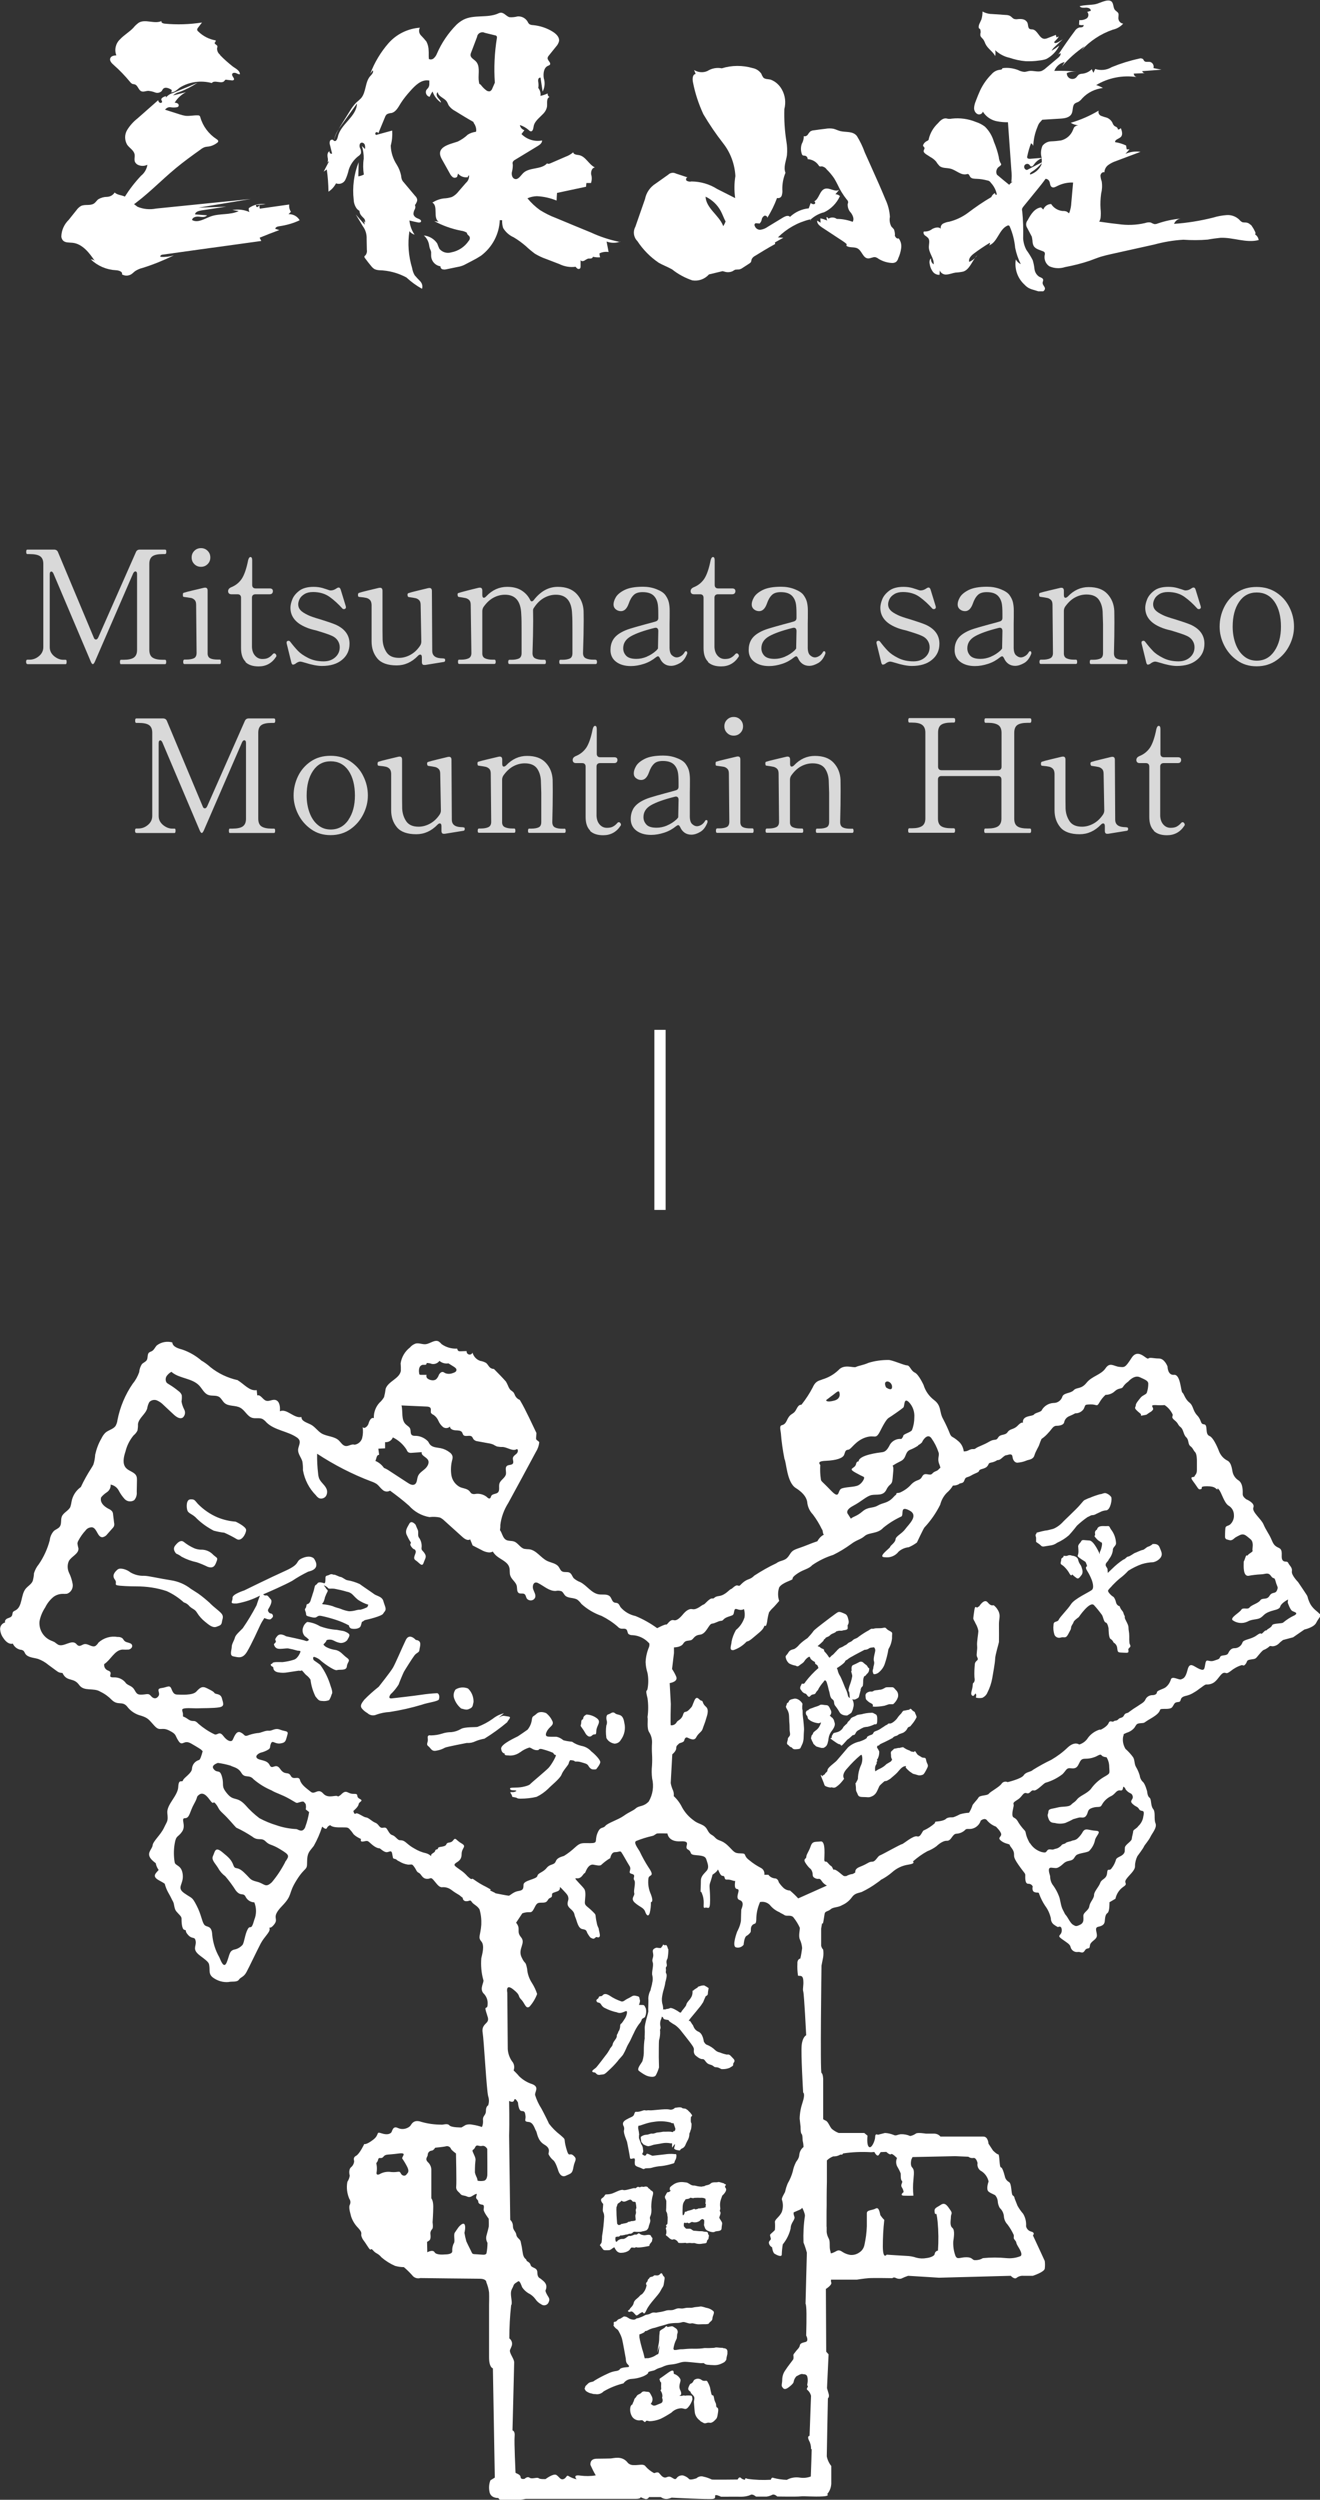 <?xml version="1.0" encoding="UTF-8"?>
<svg id="_レイヤー_2" data-name="レイヤー 2" xmlns="http://www.w3.org/2000/svg" xmlns:xlink="http://www.w3.org/1999/xlink" viewBox="0 0 117.3 222.1">
  <rect x="0" y="0" width="117.3" height="222.1" fill="#333333" stroke="none"/>
  <defs>
    <style>
      .cls-1 {
        isolation: isolate;
      }

      .cls-2 {
        stroke: #fff;
      }

      .cls-2, .cls-3 {
        fill: none;
      }

      .cls-3, .cls-4, .cls-5 {
        stroke-width: 0px;
      }

      .cls-6 {
        clip-path: url(#clippath-1);
      }

      .cls-4 {
        fill: #fff;
      }

      .cls-7 {
        clip-path: url(#clippath);
      }

      .cls-5 {
        fill: #d9d9d9;
      }
    </style>
    <clipPath id="clippath">
      <rect class="cls-3" y="119" width="117.3" height="103.1"/>
    </clipPath>
    <clipPath id="clippath-1">
      <rect class="cls-3" x="5.44" width="106.43" height="25.88"/>
    </clipPath>
  </defs>
  <g id="_レイヤー_1-2" data-name="レイヤー 1">
    <g>
      <g id="_グループ_2714" data-name="グループ 2714">
        <g class="cls-7">
          <g id="_グループ_2161" data-name="グループ 2161">
            <path id="_パス_1290" data-name="パス 1290" class="cls-4" d="m72.02,150.67c.2-.21.36-.05.47-.26s.2-.2.24-.35c.13-.23.28-.44.46-.64,0,0,.12-.28.26.01.09.25.15.51.21.77.1.25.07.62.31.78.24.16.07.39.27.6.15.19.28.39.4.6.07.09.17.15.28.19.11.04.24.05.36.05.13-.07.25-.15.37-.24.08-.14.14-.29.17-.45.09-.28.04-.58-.13-.82-.16,0-.31-.1-.34-.26-.04-.21-.11-.42-.21-.61-.02-.01-.38-1-.53-1.2-.09-.15-.15-.32-.18-.49-.02-.01-.07-.15-.05-.15s.66-.42.71-.57.15-.11.28-.24c.13-.1.27-.18.41-.25.03-.03,1.05-.56,1.05-.56.13,0,.25-.03.36-.1.13-.12.38-.1.44-.12s.15.12.15.27-.2.73-.12.95-.05.45-.05.58-.1.25-.05.39.04.19.12.2c.13,0,.25-.05.36-.12.26-.2.46-.46.57-.76.15-.44.27-.89.34-1.35.18-.29.29-.63.32-.97-.02-.49.13-.47-.24-.66s-.24-.33-.54-.26-.62,0-.83.07-.11-.1-.46.15c-.3.16-.59.35-.87.55-.25.23-.37.15-.56.34s-.29.13-.45.29-.17.1-.36.23-.35.13-.42.22-.07.04-.18.18l-.03.04s.01-.03-.14.14c-.25.28-.19.16-.32.29l-.12.13s-.02.02-.07,0c-.1-.16-.21-.31-.34-.45-.21-.18-.01-.24-.24-.32s-.25-.19-.32-.19c-.04,0-.09-.02-.12-.05,0,0,.54-.44.54-.53s.14-.09.15-.17.26-.11.38-.23c.08-.09.18-.15.29-.19.07-.03.24-.1.26-.15s.2-.07.26-.09.26.02.33-.02.45-.02.46-.2c0-.09,0-.18-.01-.26.09-.12.12-.28.09-.42-.06-.25-.1-.51-.32-.6s-.46-.23-.63-.15-1.28.94-1.36,1-.73.56-.8.66c-.16.23-.35.44-.54.64-.26.17-.51.36-.73.58-.12.15-.26.28-.43.38-.08.05-.38.04-.54.32s-.3.27-.23.48c.04.19.14.36.29.49.17.09.35.16.54.19.1,0,.17.16.36,0s.36-.22.46-.39c.1-.16.24-.3.41-.39.1-.02.11.14.15.19.09.1.21.19.33.25.12.04-.01.15.14.23s.15.14.17.18l.05.15c-.42.36-.8.77-1.14,1.21-.19.36-.32.08-.36.22s-.12.18-.12.33,0,.07.12.26c.08.13.21.23.36.26.14.06.22.42.42.21m-.72,1.17c-.01-.16,0-.33.02-.49-.06-.11-.15-.21-.25-.29-.1-.08-.22-.14-.35-.16h-.12c-.06.03-.43.05-.49.24-.06.19-.16.07-.19.26s-.14.14,0,.4c.11.16.18.35.2.54.02.2.02.59.04.75s.01.48.02.63.08.36,0,.49-.16.16-.16.28-.09.28-.07.4.09.09.17.19c.06.08.14.13.23.15.05,0,.08.18.32.17s.42-.02.47-.11.15-.33.19-.41c.05-.14.08-.28.09-.42,0-.11.03-.77.04-.81s-.05-.81-.1-1.13,0-.53-.05-.67m-7.06,56.73c-.51,0-.53-.08-.77,0-.29.02-.58.03-.87.02-.29.05-.59.06-.89.06-.29-.01-.58,0-.87.03-.2.03-.39,0-.53.04-.13.03-.27.05-.41.04l-.06-.11c.03-.16.06-.32.11-.47.08-.25.2-.42.2-.5s.03-.34.03-.34c.09-.17.04-.39-.12-.5-.28-.18-.28-.2-.4-.18s-.23.03-.3.06-.11-.18-.23-.01-.51.26-.51.44-.04.23-.04.58c0,.24-.04.47-.09.7-.02.19-.05.38-.09.56l.12-.36s.07-.22.09-.28c-.02.18-.05.47-.07.61-.03.21-.1.17-.19.22-.22.16-.47.26-.74.31-.11,0-.21,0-.32.01-.06-.27-.13-.55-.22-.81-.1-.35-.19-.7-.25-1.06v-.25s.43-.14.48-.25.07,0,.25-.11c.18-.1.38-.18.58-.22.07,0,.34-.11.66-.19s.45-.14.65-.19c.25-.04.5-.06.76-.06.16,0,.32-.04.47-.08.22-.04.54.18.74.12s.41.11.78.08.75.04.82-.1.3-.2.3-.42.23-.52.08-.65c-.15-.14-.34-.23-.54-.28-.14-.01-.48-.17-.64-.13s-.42.03-.63.09-.39-.03-.77.06-.44-.08-.82.09-.51.01-.9.15c-.23.07-.46.11-.7.14-.13.06-.29-.08-.57.08s-.36.06-.57.2c-.13.07-.27.13-.42.18-.13.07-.24.04-.29.09-.06.05-.13.08-.2.09-.14,0-.27-.03-.4-.09-.09-.06-.18-.11-.27-.16,0,0-.22-.07-.26-.02-.09.06-.19.12-.29.18-.12.02-.23.08-.3.18-.15.18-.31,0-.28.25s-.12.08.08.32.25.13.4.44c.11.2.2.4.26.62.06.22.33,1.74.33,1.74,0,0,0,.34.13.46.06.06.12.13.17.2l-.06.09s-.67.02-.76.18-.41.18-.41.18c-.24.04-.47.12-.69.23-.4.18-.78.38-1.16.61-.12.15-.41.09-.57.26s-.25.21-.26.31-.1.1,0,.25,0,.06.2.19c.13.08.28.13.43.15.03.02.07.04.28.04.27.05.54-.04.73-.24.55-.32,1.14-.56,1.76-.71.17-.24.44-.39.74-.4.33-.02.66-.09.97-.21.12-.04.51-.23.49-.35s.5-.14.64-.25c.14-.09.3-.15.46-.19.11-.04.21-.08.31-.13.18-.07.36-.12.55-.14.27-.02.53-.07.78-.15.18-.06.36-.1.55-.1.07-.01,1.13.1,1.34.12s.29-.04.34.02c.08.07.18.11.29.12.09.01.45.04.64.04.17,0,.34-.03.5-.09.03-.02.35-.13.43-.24s.12-.12.12-.24.11-.43.09-.49.12-.45-.39-.45m-10.37-54.28c-.02.08.11.24.22.34.14.12.32.2.5.23.23,0,.45-.12.56-.32.33-.44.45-1,.32-1.53-.13-.89-.57-.63-.81-.84s-.38.03-.62.09-.15.49-.15.49c.06.16.05.34-.02.5-.05.35-.05.7,0,1.05m-12.92-2.57c.5.15.57.13.83,0s.22-.33.29-.57c.01-.45-.16-.89-.49-1.2-.36-.15-.78-.12-1.11.09-.18.25-.22.57-.1.85.12.32.32.6.58.82m11.16,2.35c.12.14.3.26.51.05s.35.12.36-.38.48-.79.07-1.12c-.27-.21-.6-.33-.94-.35,0,0-.28.12-.29.32s-.17.03-.18.38-.16.19.08.51.27.46.39.6m29.73,1.95c-.28-.17-.29-.13-.45-.39s-.09,0-.25-.05-.17,0-.26-.08-.18-.04-.52-.26l-.12-.08c-.1.01-.21.04-.31.07-.04,0-.08,0-.12,0-.03,0-.23.06-.31.06s-.13.11-.27.21-.04.35-.06.44c0,.12.04.23.1.33l-.11.16-.4.24c-.16.17-.36.3-.57.4-.15.06-.29.15-.42.24-.03-.14-.03-.29,0-.44.05-.17.15-.21.12-.32s.11-.14.05-.22.03-.07.08-.22c.08-.18.11-.38.1-.57-.05-.11-.11-.22-.18-.32,0,0-.01-.02-.03-.04.02,0,.03-.02.03-.08,0-.12.16-.04.19-.13s.28-.15.87-.46c.18-.1.26-.14.3-.15,0,0,0-.02.05-.06.19-.17.28-.09.45-.23s.38-.11.57-.27c.11-.08.2-.19.26-.32.09-.17.21-.08.31-.24.14-.16.26-.32.37-.5.21-.35.11-.26.11-.33s-.08-.17-.12-.31-.11-.06-.28-.26-.18,0-.26,0-.37.08-.45.08-.17.15-.22.23c-.13.13-.25.26-.35.41-.09.16-.49.53-.68.5s-.19.11-.27.12-.33.22-.41.25c-.17.13-.36.23-.56.3-.32.1-.13.25-.42.34-.14.04-.27.1-.38.2l.02.1-.03-.03s-.05.12-.63.32c-.38.08-.74.26-1.03.52-.15.19-.86,1-1,1.17s-.8.61-.82.83-.15.2-.22.34-.24.12-.22.22-.33-.43-.06.2.19.6.31.68c.12.06.25.1.38.12.13.03.14-.04.22,0,.11.04.23.03.33-.03.16-.11.31-.23.44-.38.11-.12.2-.24.29-.36,0-.02-.29-.33.29-.94.36-.42.75-.81,1.17-1.16.02.05.09-.19.15.17.03.28-.02.56-.15.81-.13.31-.2.63-.23.97.03.24-.13.37-.15.47s-.1-.06-.05.26-.02.42.1.63.07.41.51.41.55.07.78-.04c.2-.07.36-.21.46-.39.12-.21.22-.51.29-.59s.39-.36.39-.36c.07-.06.21-.02.29-.09.1-.05.19-.11.28-.17.04-.05.44-.36.6-.54s.38-.49.63-.55.08.05.12.12c.07.09.14.16.23.24.09.09.19.16.3.23.07.06.16.1.25.11.13.04.19.06.34.1.13.02.27,0,.39-.05.11-.03.28-.36.41-.63s-.05-.31-.11-.66-.18-.12-.45-.29m-6.27-3.38c-.06.15-.25.24-.27.33s-.13.15-.18.2c-.05.06-.11.11-.17.17-.08.18-.23.33-.41.42-.29.13-.47.08-.53.22s-.12.12-.11.29-.35-.04.12.29.48.32.6.34.05.25.29,0,.31-.35.37-.41c.14-.09.27-.2.39-.32.15-.18.22,0,.34-.24.06-.15.18-.26.33-.32.13-.09.27-.16.41-.22.11-.03.23-.04.34-.05.21-.05.42-.12.61-.22.09-.01.23.08.24-.27s.01-.56-.16-.63-.18-.15-.41-.12c-.23,0-.46.04-.68.09-.23.08-.46.04-.61.15s-.45.15-.51.31m19.41-16.33c.34-.36.71-.85.71-.85.3-.28.61-.53.94-.76.17-.06.29-.17.4-.17.13,0,.26-.04.37-.11.11-.05.22-.1.32-.15.18-.1.38-.16.59-.17.37-.06.53-1.03.42-1.19-.11-.15-.26-.26-.43-.32-.18-.08-.39.08-.57.08-.31.09-.61.19-.9.32-.14.03-.39.17-.45.19s-.12.08-.43.45-1.42,1.39-1.58,1.58c-.18.18-.39.34-.62.46-.13.07-.27.11-.42.14-.15.04-.31.08-.46.09-.2.04-.39.08-.59.14-.31.06-.12.09-.22.16s0,.32,0,.32c0,.12,0,.25,0,.37.01.05.28.18.43.34s.31.06.77,0c.24-.02.47-.1.67-.25.38-.17.73-.39,1.04-.66m22.27,6.98c-.13-.21-.63-.42-.9-1.06s0-.29-.45-.95c-.06-.09-.11-.17-.16-.24l-.39-.58s-.61-.61-.55-.95-.21-.5-.32-.74-.37,0-.53-.29.13-.87-.32-1.06-.5-.42-.69-.84-.45-.74-.66-1.24-1.06-1.11-.9-1.51-.63-.72-.63-.72c0,0-.32-.21-.32-.44s.05-.92-.34-1.22c-.25-.15-.44-.38-.53-.66-.08-.21-.08-.95-.53-1.14-.31-.17-.55-.44-.69-.77,0,0-.45-1.24-.87-1.4s-.1-1-.47-1.03-.19-.34-.61-.79-.32-.85-.71-1.16-.47-.79-.61-.87-.16-1.64-.74-1.58-.58-.74-.58-.74c0,0-.26-.71-.76-.71s-.79-.13-.95,0-.9-.96-1.48-.06-.63.85-1.11.8-.82-.45-1.21.13-1.21.69-1.69,1.29-.87.37-1.14.66-.85.21-1,.55c-.1.35-.43.59-.79.58-.42.02-.81.25-1.03.61-.05.21-.58.24-.71.42s-1.06.05-.98.74c0,0-.1-.14-.46.24s-.68.25-.9.58-.64.14-.84.48-.3.07-.8.37-.98.43-1.19.59-.24-.04-.65.18c-.13.07-.27.1-.42.09-.04-.34-.2-.66-.45-.88-.57-.5-.6-.32-.76-.64-.18-.46-.39-.91-.62-1.35-.37-.64-.11-1.17-.82-1.7-.44-.34-.76-.8-.92-1.33,0,0-.43-.94-.78-1.1s-.43-.64-.69-.64-1.35-.5-1.67-.48c-.59,0-1.18.08-1.74.25-.53.23-.89.25-1.12.37s-1.05-.3-1.56.28c-.41.39-.9.67-1.44.83-.21.11-.57.07-.85.71-.27.52-.59,1.01-.95,1.47-.09.18-.21-.11-.5.46s-.5.25-.85,1.01-.73,0-.53,1.12c.06.77.17,1.53.32,2.29.18.34.21,2.09,1.01,2.59s.96.96,1.01,1.22c.03.42.21.82.5,1.12.31.41.58.85.8,1.31.13.15.05.36.18.49-.16.08-.3.2-.41.34-.34.42.17.08-1.01.56s-1.29.34-1.65.92-.73.4-1.15.72c-.68.32-1.33.69-1.96,1.1-.48.48-.58.14-1.28.88-.06.03-.13.03-.19,0-.22-.08-.49.3-.61.32s-.5.54-1.04.61-.36.25-.62.22-.66.54-.77.54-.6.5-.99.41-.73.35-.77.38-.52.71-.88.6-.58.44-.68.39-.8.32-.8.32c-.6-.43-1.24-.8-1.93-1.08-.52-.11-.99-.39-1.33-.79-.08-.13-.13-.29-.27-.35-.09-.04-.19-.03-.28-.06-.2-.08-.23-.36-.38-.53-.23-.25-.63-.15-.97-.19-.67-.09-1.07-.78-1.67-1.09-.22-.08-.42-.2-.59-.35-.13-.16-.18-.39-.36-.49-.2-.11-.48,0-.68-.12-.15-.09-.2-.28-.31-.42-.23-.3-.66-.34-1-.5-.58-.28-.96-.96-1.6-1.04-.15,0-.3-.02-.45-.04-.36-.1-.55-.53-.9-.65-.23-.08-.49-.03-.7-.14-.24-.13-.32-.42-.43-.66-.03-.07-.07-.14-.12-.21.02-.15.04-.3.03-.45.08-.7.33-1.37.71-1.97.42-.77.83-1.53,1.25-2.3l1.19-2.21c.17-.27.28-.57.31-.89-.03-.03-.06-.06-.09-.09-.06-.05-.15-.09-.18-.16-.02-.05-.02-.1-.01-.15.01-.14.02-.27.03-.41l-.65-1.36c-.26-.53-.52-1.07-.83-1.58-.18-.07-.32-.2-.41-.37-.03-.09-.08-.18-.12-.26-.08-.12-.22-.18-.32-.28-.09-.11-.15-.23-.2-.36-.05-.12-.11-.24-.18-.36-.32-.36-.66-.71-1-1.05l-.07-.07c-.08,0-.16-.02-.23-.05-.21-.09-.29-.35-.47-.49-.16-.09-.34-.15-.52-.18-.33-.11-.59-.39-.68-.73h0c-.06.14-.22.21-.36.15-.12-.05-.18-.17-.17-.29l-.54.02c-.06,0-.11,0-.17-.02-.07-.05-.11-.13-.12-.22-.49.03-.98-.11-1.38-.39-.08-.09-.16-.17-.26-.24-.35-.2-.76.19-1.16.24-.3.03-.6-.13-.89-.06-.2.07-.38.19-.51.35-.45.35-.75.86-.83,1.42.02.22.03.44.02.66-.12.7-1.13.92-1.35,1.59-.03.25-.08.5-.14.74-.11.19-.25.36-.41.5-.34.37-.52.87-.5,1.37-.24-.1-.4.23-.47.48s-.38.52-.53.31c.06.33.04.66-.04.99-.09.3-.35.53-.66.58-.06-.02-.12-.02-.18-.02-.23.02-.44.18-.66.13-.24-.05-.38-.3-.56-.48-.4-.39-1.06-.35-1.54-.63-.36-.22-.6-.61-.98-.8-.33-.17-.83-.29-.81-.66-.67.15-1.3-.79-1.92-.51.04-.4-.02-.92-.41-1.01-.27-.06-.55.16-.82.07-.3-.1-.48-.57-.78-.47l-.05-.47c-.65.11-1.13-.56-1.71-.89.04,0,.08.02.13.03l-.17-.05.04.02c-.88-.2-1.7-.59-2.4-1.15-.22-.2-.46-.38-.72-.54l-.05-.02c-.5-.44-1.07-.77-1.69-.99-.39-.11-.9-.25-.93-.65-.48-.13-.99-.03-1.38.27-.16.17-.25.42-.46.52-.07.02-.14.06-.21.1-.19.14-.1.46-.21.67-.1.17-.31.23-.44.37-.14.21-.22.46-.24.71-.13.37-.32.72-.57,1.02-.67.97-1.13,2.07-1.36,3.23-.02.19-.08.36-.17.53-.21.3-.64.36-.91.61-.15.15-.26.32-.35.51-.26.44-.44.93-.55,1.43-.02.3-.07.6-.16.88-.05.11-.12.22-.19.33-.35.54-.66,1.1-.93,1.68-.01,0-.03.02-.04.02-.41.31-.69.76-.78,1.26-.02.16-.06.32-.11.48-.17.35-.62.5-.76.86-.11.29,0,.65-.18.89-.13.18-.36.24-.52.38-.21.23-.34.52-.37.83-.2.76-.53,1.49-.98,2.14-.19.23-.33.5-.42.79-.01.23-.05.46-.11.68-.12.3-.44.46-.64.71-.44.57-.26,1.58-.9,1.91-.07.03-.14.07-.2.12-.08.1-.05.24-.11.35-.07.14-.24.18-.39.24s-.28.22-.21.36c-.27.07-.46.32-.45.61.02.27.11.53.27.75.19.3.51.62.86.52.12.27.36.47.65.54.11,0,.22.04.31.11.05.07.1.14.13.22.21.37.74.37,1.15.49.33.12.65.3.92.53l.68.5c.09.07.19.14.3.18.09.02.18.04.27.04.04.08.09.16.14.23.38.51.89.2,1.34.83s1.27.21,1.9.61c.38.18.72.43,1.01.73.54.52.91.07,1.34.56.31.42.76.72,1.27.84.63.21.66.33,1.17.89s.61.07,1.31.42.49.42.84.94.45-.16,1.1.21.89.54.89.54l.15.15c-.1.38-.22.76-.32.78-.35.1-.6.4-.63.76,0,.42-.72.8-.8,1.05s-.38-.21-.42.59-1.05,1.56-.97,2.32,0,.67-.3,1.31-.97,1.18-1.01,1.56-.68.72,0,1.35c.09.08.18.16.28.23.04.22.13.43.26.6-.24.29-.65.56.04.93.24.13.4.22.5.3.07.27.17.52.3.76.3.52.3.59.43.81s.09.62.29.87.46.44.47.62h0c0,.33.02.96.25,1.03.3.08-.04.04.34.46s.59.08.67.55-.38.72.42,1.31.76.63.8.97-.08.67.34.97c.39.28.87.42,1.35.38.3-.08.76.04.93-.21s.42-.21.67-.67.93-1.9,1.26-2.53.84-1.01.8-1.31,0,.13.42-.42-.34-.55.67-1.6.51-1.05,1.31-2.32.93-.78.93-1.61.21-.92.59-1.42c.31-.55.56-1.12.75-1.72.17.16.35.27.42.13.05-.13.17-.22.3-.26,0,0,.1.19.75.2s.77-.04.94.13c.14.15.27.31.39.49.18.17.4.3.63.4.06.01-.14.31.26.23.4-.09.33-.07.73.27s.63.34.68.34.33.3.58.34.46-.26.54.13.03.43.23.47.16.13.38.21c.25.16.52.26.81.3.36,0,.33-.09.54.2s.19.43.41.53.28.49.68.53.34-.26.71.21.47.51.64.54c.31-.04.62.05.87.24.22.17.46.32.7.46.08.07.3.24.3.24,0,.17.13.3.3.3,0,0,0,0,.01,0,.31.01.33-.19.5.07.15.23.47.31.68.65.13.44.18.9.16,1.36-.07.97-.32,1.12,0,1.49s.07,1.16,0,1.49c-.05.64,0,1.28.17,1.9.13.22-.35.75,0,1.2.28.26.43.63.39,1.01,0,.49-.3.08-.15.6s.26.67.15.9-.55.37-.44,1.01.35,5.15.49,5.64c.09.27.09.55,0,.82,0,0-.2.07-.2.49s-.3.41-.26.82c.02.21-.01.42-.09.61-.27-.09-.54-.16-.82-.2-.21-.05-.43-.05-.63.02l-.37.22s-.9.02-1.08-.19-.58-.02-.73-.06c-.59,0-1.17-.08-1.74-.24-.78-.28-.9.28-1.04.39-.3.25-.71.31-1.06.15-.47-.24-.5.32-.6.41s-.32.24-.86.06-.13.11-.75.58-.78.37-.78.37c0,0-.41.88-.73,1.05s-.15.43-.17.5c-.02.2-.12.39-.28.52-.26.24-.11.74-.11.74-.03.2-.1.38-.21.55-.1.51-.03,1.04.17,1.51.12.16.13.38.03.56-.11.26.11.88.13,1.01.13.39.35.74.64,1.03.45.5.17.47.3.79s.13.2.52.82.21.04.49.37.41.22.75.62c.36.31.77.57,1.21.76.26.07.52.11.78.11.26.22.5.46.73.71.16.23.46.34.73.26,0,0,4.59.06,5.25.06s.62.32.62.32c.12.29.2.59.24.9.02.37,0,1.1,0,1.1v4.65c0,.95.34.99.34.99l.17,9.71-.39.24c-.12.31-.15.64-.09.97.08.65.78.6.78.6l.19.21c.19.2,1.12,0,1.4,0,.29-.02.58-.07.86-.13h9.75c.53,0,.45-.16.45-.16.15.08.3.14.46.18.12.01.24-.06.29-.18h1.05c.16.12.35.18.54.17.14-.02.29-.06.42-.12,0,0,3.4.18,3.7.11s.08-.29.21-.33.48.14.48.14c0,0,1.69-.01,1.77,0,.29,0,.58-.04.85-.16.18-.13.49.15.49.15,0,0,.74,0,.93,0,.18-.02.36-.08.53-.17.19-.08.43.16.43.16,0,0,1.72.03,2.06-.01s1.18.05,2,0c.49-.03.47-.13.38-.21.22-.25.34-.57.36-.91v-1.58c-.2-.25-.34-.55-.4-.86,0-.35.1-5.15.1-5.15,0,0,.16-.11.06-.43l-.14-.48.14-3-.21-.24-.03-5.57s.56-.35.48-.57c-.03-.08-.04-.17-.02-.26h2.31s.61-.1,1.03-.13,2.11,0,2.11,0c0,0,.11-.13.32-.01.15.07.32.09.47.05.2-.1.4-.18.61-.25.08,0,2.74.17,2.74.17l6.38-.17s.34.37.53.17c.17-.13.39-.19.61-.17h.82s1-.32,1.06-.63c.03-.23.03-.46,0-.69l-.29-.63-.76-1.64s.24-.24-.16-.34c-.23-.06-.4-.24-.45-.47.03-.39-.06-.78-.26-1.11-.19-.22-.36-.46-.5-.71l-.26-.66c0-.11-.07-.21-.16-.26-.16-.1-.08-1.06-.34-1.19-.16-.09-.28-.23-.34-.4,0,0-.21-.9-.37-.9s-.11-1.16-.24-1.16-.47-.34-.47-.34l-.4-.61s-.03-.63-.45-.63h-3.82c-.13-.16-.32-.25-.53-.26h-.76s-.76-.13-.9,0c-.15.1-.32.18-.5.21-.27-.12-.55-.17-.84-.16-.37.05-.4.18-.66.05-.24-.09-.49-.15-.74-.16l-.63.16s-.24-.16-.24.18-.32,1.08-.55.9-.13-1-.13-1l-.29-.24h-2.27c-.22-.08-.43-.21-.61-.36-.2-.21-.33-.66-.55-.74-.08-.03-.15-.08-.22-.12v-3.58s-.02-.47-.15-.53,0-9.54,0-9.54c0,0,.09-.47.15-.76.03-.22.03-.44,0-.66-.09-.09-.15-.21-.18-.34v-1.53l.08-.47s.07.14.12-.17.11-.68.11-.68c.04-.24.3-.19.54-.4s.63-.13,1.03-.37c.34-.15.63-.39.85-.69.26-.37.58-.37.87-.47.48-.23.94-.5,1.37-.82.29-.2.36-.27.36-.29h.04c.33-.18.64-.39.92-.63.41-.37.91-.61,1.45-.69.74-.11.37-.29.42-.29.39-.34.81-.65,1.27-.9.29-.11.57-.26.82-.45,0,0,.5-.5.92-.48s.47-.63.87-.63c.3-.02.59-.15.79-.37.16-.13.4.05.82-.16.25-.13.45-.36.53-.63,0,0,.37-.32.58,0,.21.24.47.42.77.53,0,0,.47.45.47.69s-.37.29,0,.58.74.24.76.37.32.37.37.69-.11.32.4,1.06.61.74.61.92-.05.77.26.77c.17-.01.33.08.4.24,0,0-.11.4.16.5s.37-.05.42.18c.13.36.31.71.52,1.03.25.33.42.71.51,1.11,0,.23.1.45.29.58.11.08.22.15.34.21,0,0,.34-.21.34.29s-.5.4,0,.76.74.47.79.74c.08.28.35.46.63.42.26-.05.42.21.63-.13s.42-.03.45-.42.53-.5.61-.82-.26-.79.13-.87.55-.22.58-.48.03-.6.24-.74.18-.96.18-.96l.53-.31c.09-.41.32-.78.66-1.03.53-.34.05-.32.29-.69s.82-.79.79-1.19c0-.3.08-.6.21-.87,0,0,.53-.71.58-.85s.42-.53.58-.87.61-.82.45-1.21.03-.98-.21-1.27-.13-.87-.32-1-.21-.55-.21-.55c0,0-.18-.71-.4-.87-.15-.15-.24-.35-.26-.55-.08-.26-.18-.51-.32-.74-.18-.29-.1-.58-.26-.87-.2-.28-.43-.53-.69-.76-.19-.32-.27-.69-.21-1.06.03-.08.05-.17.06-.25l.26-.12c.27-.08.51-.23.69-.45.21-.32.18-.37.58-.4s.16,0,.85-.4.79-.61.85-.79.87.05,1.08-.24.16-.42.53-.45.03-.37.61-.53c.28-.06.55-.16.79-.32.18-.1.34-.21.5-.34.21-.13.42-.34.58-.37.26.02.53-.05.74-.21.34-.26.56-.76.82-.82s.16.18.61-.15c.29-.24.63-.43,1-.54.13,0,.16.13.34-.1s.03-.34.47-.4.4-.05.69-.4.4-.45.53-.48c.17-.08.33-.19.47-.32l.26.03c.2-.02.38-.1.53-.24.11-.12.24-.22.37-.32l.9-.24,1-.69s.85-.18,1.06-.61.47-.58.34-.79m-81.21,49.83c-.07.14-.37.14-.49-.12s-.21-.06-.84-.11c-.37-.06-.74.01-1.06.2-.34.13-.24-.2-.24-.2.03-.22.03-.45-.01-.67-.07-.2.07-.13.14-.43s.26,0,.47-.26.37-.15,1.29-.28.3.28.39.45c.17.24.32.5.45.76.22.47-.02.52-.09.67m6.1-2.43c.17-.33.32-.06.62-.13s.47.27.47.27c0,0,.02,2.35,0,2.38s-.02.36-.28.44c-.19.04-.39.04-.58,0-.01-.12-.05-.24-.11-.36-.06-.12-.1-.24-.13-.37,0,0,0-.69.04-.95s.02-.34-.17-.75-.02-.2.15-.53m1.2,7.09c-.02.13-.09.37-.19.75-.06.22-.02.45.09.64,0,.31-.03.63-.09.93-.09.2-.37.11-.84.09s-.39-.01-.56-.35-.32-.64-.39-.8c-.07-.25-.13-.51-.17-.76,0,0,.15-.56,0-.76s-.52.26-.52.26c0,0-.22.3-.34.49s.04.76-.07.92c-.12.22-.17.48-.15.73,0,.3-.65.28-.65.28,0,0-.76.09-.92-.19s-.65,0-.65,0l-.02-.92.17-.11c.17-.11.15-.36.13-.6-.02-.17.05-.33.17-.45.09-.13.02-.58.02-.58,0,0,.06-.84.06-1.4s-.17-.73-.17-.73v-2.56c-.01-.26-.13-.5-.32-.67-.28-.3,0-.45,0-.64,0-.19.15-.35.34-.37.17,0,.32-.26.32-.26,0,0,.76-.07.97-.13.18-.04.36.05.43.22.04.13.45.42.45.42,0,0,.06,2.58.02,2.94s.24.47.37.65.32.11.6.24.43-.06.69-.19.15.02.11.22.19.24.19.41.15.26.35.28.15.22.13.43.45.82.45.82c0,0,.02.62,0,.75m30.02-.02v-.15c0-.12,0-.24,0-.38v-.39c0-.31,0-.66.01-1.01v-.21c0-.14,0-.29,0-.43v-.09c0-.48.01-.94.02-1.35v-.84h0v-1.06c.16-.16.35-.28.56-.36.2.01.4-.03.58-.13.08-.08.24.05.29-.13.83-.13,1.67-.16,2.5-.11l.29-.02s.24.49.4.25l.16-.24.5-.02s.32.31.42.2.53.35.53.35c-.1.22-.1.48,0,.71.12.2.23.41.32.63.03.08-.03.55.11.68s-.16.32,0,.58c.09.13.14.27.16.42,0,0-.4.29,0,.32.29.01.58.01.87,0-.05-.47-.05-.93,0-1.4.08-.82.05-.92-.13-1.13s-.05-.69-.05-.69l.1-.21,3.8-.08,1.16.05c.13.1.29.14.45.11.26-.05.37.45.37.45-.06.3.09.61.37.74.31.21.53.53.61.9,0,0-.26.69,0,.9s.58.26.63.38c.1.13.16.28.18.44.01.22.07.44.18.63.22.2.35.47.37.76.02.27.14.52.32.71.22.29.4.6.55.92.05.26-.08.24.11.47s.05.18.24.5.47.76.26.92c-.39.16-.82.22-1.24.18-.7-.07-1.41-.07-2.11,0-.21.13-.46.19-.71.18-.26,0-.18-.26-.76-.26s-.82.26-.98-.16c-.14-.4-.2-.82-.18-1.24.03-.26.18-1-.08-1.21s-.13-.69-.13-.97.18-.29-.05-.61-.45-.74-.84-.47-.63.26-.55.69.13-.42.26.82c.08.85.09,1.71.03,2.56-.15.02-.27.14-.29.29-.03.26-.63.37-.71.37-.31.06-.62.05-.92-.03-.29-.1-.59-.15-.9-.16-.13,0-1.74-.11-1.74-.11,0,0-.32.47-.34-.69,0-.8.04-1.6.13-2.4-.13-.12-.24-.26-.34-.4-.05-.1-.1-.79-.42-.61s-.79.11-.79.42v1.16c-.02.55-.09,1.1-.21,1.64-.05.27-.2.51-.42.66-.25.19-.56.28-.87.24-.22-.04-.44-.12-.63-.24-.13-.08-.32-.24-.55-.11s-.52.26-.53.19h0c0-.07-.02-.13-.04-.2-.11-.4.02-.81-.14-1.1-.1-.18-.16-.37-.18-.57,0-.07,0-.24,0-.47m-.01,23.64h-.02s-.01-.02-.01-.02l.04.02m8.12-93.07h0c.14-.07.26-.16.36-.27.02-.11.46-.85.82-.37.28.39.49.81.64,1.26.11.3-.14.57.07,1.06.04.1.07.21.1.31-.05.04-.1.08-.14.13-.2.23-.36.14-.59.4s-.65-.2-.89.25-.47.2-.97.7c-.27.31-.61.55-.98.72-.2.09-.36-.03-.36.19h0c-.09.06-.16.13-.23.21-.53.59-.92.48-1.4.76s-.84.08-1.37.53-.78.42-1.03.64c-.14-.22-.26-.41-.26-.41,0,0-.32-.32.46-.73s1.19-.87,1.65-.96,1.03.11,1.31-.48.5-.34.55-.98c.04-.56.13-.98,0-1.15.22-.14.45-.27.68-.38.6-.27.37-.79.85-1.02.26-.1.51-.23.74-.38m-2.85-5.67c.21-.12.57.14.53.5s-.53,0-.53,0c0,0-.21-.39,0-.5m-5.27,1.58c.14-.09.32-.25.55-.41s.52-.48.57-.23c0,.03.02.06.02.09.03.16.02.51-.48.64-.66.18-.8,0-.66-.09m-.53,7.04c-.06-.39-.07-.79-.05-1.19.07-.05-.46-.37.48-.41s1.54-.23,1.65-.55.11-.41.37-.44.62-.78,1.51-1.08.89.27,1.33-.6.62-1.08.78-1.17,1.12-.76,1.26-.89.02-.92.48-.5c.36.36.54.87.5,1.38,0,.38-.07.77-.21,1.12-.11.21-.78.34-.78.53,0,.07-.08.16-.16.26-.4-.05-.8.15-1.01.49-.28.57-.48.66-.73.69s-2.04.24-2.06.81c-.1,0-.19.05-.23.24-.09.44-.8.34-.05.76s.69.32.76.41-.16.53-.5.71-1.15.14-1.51.3-.11,1.03-.94.16-.87-.78-.89-1.03m-35.68-9.83c.03-.15.15-.27.3-.3.08,0,.15,0,.23,0s.15-.1.11-.16c.16,0,.32.02.47.08.26.05.53-.06.68-.27.22.19.51.27.8.22l.48.3c.12.08.26.18.23.32s-.18.2-.31.24c-.22.09-.47.1-.69.01-.06-.04-.12-.07-.18-.1-.16-.04-.3.11-.38.25-.05.16-.14.3-.26.41-.13.08-.28.1-.43.06-.12-.02-.23-.07-.33-.15-.09-.08-.12-.21-.07-.32h-.52c-.06.01-.13-.03-.14-.09,0-.01,0-.03,0-.04-.03-.15-.03-.3,0-.44m.66,3.39c.13,0,.29.03.35.14.07.13-.02.31.05.44.06.07.14.13.22.16.19.13.34.32.43.53.09.21.23.4.41.55.19.14.46.12.62-.05-.02.22.26.33.48.34s.49,0,.6.19c.03.08.06.15.1.22.17.21.57-.03.76.15.07.07.1.17.16.25.1.1.23.16.38.17l.93.17c.15.02.3.06.44.12.11.07.21.12.33.17.18.03.35.05.53.04.43.05.88.42,1.24.18.14.08.08.31-.04.42s-.28.2-.32.36.09.36,0,.51c-.11.16-.38.09-.53.21-.2.16-.05.48-.09.73-.06.34-.48.51-.58.84-.08.27.06.61-.14.8-.17.15-.49.1-.59.31-.03.06-.04.14-.09.19-.11.09-.24-.05-.34-.14-.29-.21-.66-.3-1.02-.23-.11.02-.22,0-.32-.06-.05-.05-.1-.11-.14-.17-.19-.25-.56-.26-.85-.38-.42-.21-.71-.61-.78-1.07-.07-.46-.04-.92.08-1.37.03-.1.04-.21.02-.31-.04-.14-.13-.26-.25-.34-.23-.18-.5-.31-.79-.37-.34-.07-.74-.06-.96-.33-.07-.08-.11-.18-.17-.27-.31-.33-.76-.52-1.21-.5-.08,0-.15-.02-.22-.06-.17-.12-.08-.4-.17-.59-.07-.16-.25-.24-.38-.37-.43-.4-.24-1.11-.38-1.68l2.25.1m-4.24,4.28c-.02-.18-.05-.36-.07-.54l.6-.03v-.55c.3.03.58-.14.69-.42.5.24.92.62,1.22,1.09.03.09.08.17.15.23.1.05.21.07.32.05l.88-.06c-.09.29.37.41.54.67s-.02.6-.25.81-.52.37-.63.66c-.1.25-.06.6-.3.73-.19.1-.42-.02-.6-.14l-1.61-1.05c-.16-.11-.33-.21-.51-.28-.19-.27-.45-.49-.76-.62.1-.22.1-.55.33-.54m-8.35,36.19c-.33.64-.72,1.23-1.18,1.78-.59.55-.63.13-1.31-.04s-.55-.25-1.18-.84-.76-.17-.93-.63-.38-.67-1.01-1.18-.63,0-.8.35.17.62.46,1.09c.15.28.37.53.63.72.34.4.65.82.93,1.26.46.59.67.13.89.59.15.28.44.46.76.47.2.5.2,1.05,0,1.54-.3,1.09-.34.39-.59.85s-.3,1.18-.46,1.39c-.2.22-.46.37-.76.42-.42.13-.38.46-.63,1.1s-.51-.04-.67-.42c-.35-.61-.56-1.28-.63-1.98-.04-.93-.51-.63-.72-.93s-.25-.88-.67-1.69-.38-.59-1.1-1.1-.04-.76-.13-1.64-.67-.76-.72-1.11c-.09-.54-.09-1.09,0-1.63.13-.8.3-.55.67-1.1.37-.55-.17-1.18.25-1.18.42,0,.42-.59.8-1.26s.17-.59.42-.8.55-.17.97.42.25,0,.55.38.17.42.63.84,1.05,1.14,1.18,1.26c.5.23.97.5,1.43.8.51.42.8.04,1.18.42s.5.21,1.31.71.84.55.42,1.13m1.81-3.14c-.25.63-.67.21-.8.21-.6-.03-1.2-.14-1.77-.34-.53-.16-1.04-.37-1.52-.63-.46-.35-.88-.74-1.26-1.18-.76-.8-1.01-.29-1.6-1s-.25-.73-.46-1.49-.42-.25-.76-.72c-.17-.24.09-.41.39-.52.38.05.75.13,1.12.24.3.16.68.16.98.66s.68.09,1.08.56c.48.41,1.02.74,1.59.98.42.26.84.33,1.62.77s.47.38,1.03.24c.07-.02.14-.02.21,0,.06.06.12.13.17.2.04.16.04.32.01.48,0,0,.13.11.3.24-.07.44-.18.88-.34,1.3m16.87,5.88l-.45-.22c.02-.13.28.04-.36-.32-.38-.18-.73-.4-1.07-.64-.31-.24-.04.2-.58-.3-.19-.22-.41-.41-.65-.57-.47-.34-.6-.4-.44-.56s.57-.24.57-.83.5-.67-.01-.96-.51-.58-.74-.27-.5.09-.61.36-.71.16-.73.33-.23.06-.26.24-.38.24-.36.41-.04-.07-.43-.19c-.38-.08-.74-.23-1.07-.43-.6-.33-.77-.65-1.06-.71s-.24.07-.57-.26-.37-.11-.61-.46-.2-.47-.54-.41-.34-.31-.67-.44-.6-.46-.84-.48-.77-.47-.91-.34-.21-.23-.21-.23c0,0,.44-.36.47-.6s.49-.28.09-.48.01-.46-.53-.44-.61-.42-1.06,0c-.09.1-.21.19-.34.24-.12-.22-.85.25-1.31-.27s-.75.14-1.1-.15-.84-.6-.96-1.04-.59.05-.82-.38-.52,0-.94-.61-.7.14-.94-.35-.89-.38-1.12-.61.23-.47.33-.49c.24-.06.47-.15.68-.28.23-.16.09-.21.23-.54s.33.07.84,0,.47-.3.61-.73-.14-.3-.63-.49-.68.12-1.03.09-.66.21-1.01.21c-.31.04-.61.12-.89.23-.3.07-.21-.12-.61-.3s-.59.54-.7.7-.44.12-.82-.38-.53.02-.82-.16c-.5-.24-.96-.55-1.38-.91-.44-.47-.44-.07-.94-.42s-.44-.12-.44-.38-.05-.19-.07-.44,1.06-.12,1.38-.14,1.43,0,1.92-.09.35-.35.23-.8-.56-.33-.66-.47-.21-.19-.66-.42-.63-.05-.96.3-1.38.26-1.64.26-.4-.07-.56-.49-.35-.16-.89-.09-.07.4-.26.7-.47.26-.68,0-.35-.14-.75-.12-.49-.02-.7-.4-.52-.38-.75-.59c-.25-.36-.66-.56-1.1-.54-.7.02.07-.42-.52-.61-.23-.09-.37-.32-.33-.57.59-.38.91-1.23,1.61-1.29.18.01.37.01.56,0,.18-.03.36-.2.31-.38-.07-.26-.48-.2-.67-.38-.08-.07-.12-.18-.2-.25-.12-.09-.27-.12-.42-.11-.61-.11-1.24.08-1.7.5-.07.12-.16.22-.27.3-.31.16-.66-.24-1-.16-.17.04-.34.2-.5.14-.1-.03-.16-.13-.24-.2-.42-.35-1.08.34-1.57.11-.11-.07-.22-.15-.32-.23-.1-.05-.21-.1-.32-.14-.68-.29-1.09-.98-1.02-1.71.08-.44.26-.86.51-1.24.18-.37.44-.7.76-.95.23-.16.51-.25.79-.25.13.01.26,0,.39-.01.35-.13.55-.48.5-.85-.06-.35-.17-.7-.33-1.02-.15-.33-.16-.71-.01-1.04.24-.42.89-.64.85-1.12-.04-.14-.07-.29-.09-.43.01-.1.04-.19.09-.27.17-.32.38-.62.63-.89.14-.2.37-.3.61-.28.42.11.45.88.89.88.18-.03.33-.13.43-.27l.47-.53c.06-.06.11-.13.14-.22.02-.09.02-.18,0-.26l-.09-.73c0-.1-.03-.2-.08-.28-.08-.1-.19-.18-.31-.23-.35-.18-.71-.47-.7-.86,0-.06.01-.12.03-.17.14-.17.3-.31.48-.43.24-.15.39-.42.36-.7.31.06.57.25.72.53.14.27.32.53.53.76.22.23.57.27.84.1.18-.2.26-.47.23-.74l.02-1.03c0-.12,0-.24-.04-.35-.14-.38-.65-.44-.93-.74-.35-.38-.21-.98-.05-1.47.13-.53.38-1.02.72-1.43.15-.12.27-.27.35-.44.03-.18.05-.37.04-.56.07-.54.66-.87.82-1.39.03-.2.09-.39.19-.57.17-.18.44-.24.67-.15.23.1.43.24.6.42l.91.85c.22.2.53.42.79.26.2-.17.26-.46.14-.7-.12-.23-.21-.48-.25-.73.03-.19.04-.38.02-.57-.06-.15-.16-.27-.29-.36-.27-.22-.55-.42-.85-.6-.08-.04-.16-.1-.22-.17-.12-.21-.08-.48.09-.65.1-.12.22-.22.36-.29.02.02.04.04.06.06.7.55,1.78.51,2.4,1.16.27.29.45.71.82.84.3.11.67,0,.95.17.2.13.3.38.48.54.37.33.98.18,1.41.43.41.22.61.76,1.05.89.3.09.63-.03.91.1.14.08.26.19.36.31.71.7,1.85.76,2.68,1.32.1.06.19.15.24.25.12.26-.09.56-.11.85-.02.38.28.69.38,1.05.04.25.06.51.05.77.15.85.55,1.63,1.16,2.24.07.1.16.18.27.25.23.09.5,0,.63-.21.12-.22.12-.48,0-.69-.16-.31-.48-.52-.62-.85-.05-.14-.08-.28-.09-.43-.07-.59-.1-1.18-.09-1.77,1.51.99,3.12,1.82,4.81,2.46.18.06.35.14.5.24.19.15.32.36.51.51.18.17.45.2.66.07h0c.58.42,1.15.86,1.69,1.34.47.53,1.11.89,1.81,1.01.31-.04.63-.03.94.04.14.07.27.16.38.27l1.63,1.47c.19.17.46.34.67.2.07.18.15.36.22.54l.78.4c.2.12.43.2.67.22.12,0,.24-.02.34-.08.1.16.22.3.37.42.4.32.97.51,1.1,1,.07.24,0,.5.09.73.11.34.49.55.57.9.05.23-.01.54.2.65.14.07.33-.01.47.07s.14.27.22.4c.14.19.42.23.61.09.06-.05.11-.11.14-.19.07-.24-.1-.48-.18-.72s-.01-.59.24-.6c.07,0,.15.02.21.06.52.26.98.72,1.56.69.17-.04.34-.03.51.03.14.08.2.25.31.37.27.28.77.17,1.1.38.14.11.26.24.36.38.52.47,1.13.83,1.79,1.06.52.26,1.01.58,1.45.97.06.07.14.12.23.15.17.05.4-.04.53.09.1.1.08.28.17.39.1.08.24.12.37.11.53.03,1.03.26,1.41.65.02.03.05.05.08.08.02.1.01.21-.02.31-.18.43-.29.88-.31,1.35.01.33.07.65.17.97.09.47.09.95,0,1.42-.04.26-.22-.04,0,.82.08.56.08,1.12,0,1.68.07.26-.1,1.01.17,1.38.17.28.25.61.23.93-.02.32-.02.65,0,.97.02.34.02.67,0,1.01-.04.39-.04.77.01,1.16.17.7.06,1.43-.3,2.05-.47.49-.84.34-1.14.6s-.56.3-1.08.67-1.42.63-1.64.9-.45,0-.71.67.11.86-.63.86-.86-.07-1.34.37c-.3.28-.62.53-.97.75-.11.07-.6.11-.75.49s-.49.19-.82.6-.75.41-.82.71-1.23.37-1.23.78-.07.49-.49.56-.71.41-.82.41-1.2-.22-1.2-.22m28.12,49.38c0,.06-.05,1.79-.08,2.44-.31.12-.65.15-.98.1-.39-.06-.8,0-1.15.2-.4-.01-.79-.07-1.18-.17-.18-.11-.24.16-.24.16-.69.04-1.39.02-2.07-.08-.29-.14-.21.08-.21.08-.14,0-.28-.06-.38-.16-.16-.16-.29.14-.29.14,0,0-2.25.03-2.3,0-.23-.11-.47-.2-.72-.25-.22-.08-.47-.02-.64.14,0,0-.54.19-.65.07-.14-.15-.33-.26-.53-.32-.2-.03-.4.03-.54.18-.13.18-.17.2-.48,0s-.43.05-.65,0-.33-.25-.48-.4-.4.05-.46,0c-.27-.15-.52-.34-.72-.57-.19-.29-.58-.11-1.04-.13-.2.01-.39-.05-.54-.19l-.03-.04c-.52-.65-1.27-.36-1.53-.36s-.63.02-1.21.02-.58.43-.56.56c.14.31.29.62.47.92-.46.08-.92.08-1.38.02-.73-.11-.32.33-.32.33-.24-.05-.48-.15-.69-.27-.22-.17-.19.15-.47.25s-.37-.18-.63-.36-.97.36-.97.36c0,0-.49.03-.62-.08s-.6.11-.8-.04-.43.09-.43.09c0,0-.35.11-.37-.15s-.45-.33-.45-.39-.13-2.71-.08-3.23-.19-.49-.19-.54.15-5.79.15-6.03-.24-.56-.34-.84,0-.26.13-.65c.07-.24-.02-.49-.22-.64,0-.98.05-1.96.16-2.94.13-.16-.02-.68-.02-1.04s.15-.47.22-.69.24-.26.41-.39.33.45.37.52c.14.21.33.39.54.52.25.12.47.3.63.52.13.2.31.36.52.47.19.15.46.11.6-.07.03-.04.05-.08.07-.13.15-.32-.04-.41-.21-.77s0-.22,0-.6-.39-.58-.47-.67-.33-.09-.33-.58-.52-.37-.6-.67-.35-.28-.37-.43-.26-.09-.34-.71c-.04-.31-.1-.63-.17-.93-.04-.24-.35-.32-.39-.62s-.3-.39-.3-.76c0-.21-.08-.42-.24-.56l-.1-7.49c.04-1.24,0-3.08,0-3.08,0,0,.37.22.45-.07s.34.22.34.22c0,0,.04.75.33.75s.3.15.34.45-.19.49.26.52.56.64.67.79.11.86.75,1.23.3.75.37.86c.1.2.24.38.41.52.22.15.45.93.45.93,0,0,.19.67.67.45s.58-.19.68-.78.38-.67,0-1.01-.38.3-.65-.67.07-.64-.52-1.16c-.38-.29-.72-.63-1.01-1.01-.04-.11-.41-.86-.67-1.34-.24-.37-.43-.78-.56-1.2-.04-.3.41-.71-.26-.97-.44-.14-.83-.38-1.16-.7-.11-.15-.49-.52-.49-.52.11-.28.05-.6-.15-.82-.22-.32-.35-.7-.37-1.08l-.04-5s-.19-.86.52-.3.37.56.71.9.41.9.75.63c.29-.33.52-.71.67-1.12-.11-.34-.26-.66-.45-.96-.25-.38-.41-.82-.44-1.28-.16-.78-.16-.3-.5-1.04s.41-1.23-.04-1.76.02-.74-.44-1.29l.55-.83c.63-.24.74.07.97-.3s.25-.65.64-.65.53,0,.67-.25.36-.14.36-.39.03-.2.48-.37,0-.64.45-.17.5.54.53.79-.28.53.17.92.31.48.45.78.22.98.64,1.04.31.2.48.45.17.31.42.39c.21.07.23-.23.44-.11h0s.24.06.19-.26-.1-.43-.09-.47c-.01-.06-.03-.12-.06-.17-.06-.12-.1-.25-.12-.38-.2-.87.03-.62-.39-1.04s-.67-.48-.67-.76.14-.95-.06-1.23-.81-.84-.78-.92.33.14.64-.28.11.03.31-.42.45-.56.64-.53.62.16.73,0c.24-.22.5-.42.78-.58,0,0,.08-.53.42-.53s.45-.14.56,0,.5.87.73,1.23-.22.59.2.7.06.34.22.56-.08.9,0,1.15-.38.47.06.86.78.42.91.79.29.45.4.14c.08-.33.12-.66.11-.99,0,0,.28.04,0-.69-.2-.44-.28-.92-.22-1.4.03-.42.64-.08,0-1.01-.29-.45-.55-.92-.78-1.41-.36-.55-.5-.81-.31-.92.47-.19.95-.34,1.44-.45.18-.03.3-.2.44-.22s.9,0,.9,0c0,0,.06.76,1.15.7s.25.5.67.73.03.45.73.5.84.14.92.42.28.67,0,.98-.5.5-.5.87-.03.84-.03.98,0-.28.2.36-.06,1.15.2,1.06.45.34.45-.7-.11-1.2,0-1.51.22-.73.22-.73c0,0,.39-.25.45-.42s.17.53.45.53.06.36.39.33.62.17.7.11-.17.7.2.73-.28.81.22.98.14.78.14.87-.03.7-.03.98c-.04.27-.13.54-.25.78-.02.06-.05.11-.08.16,0,0-.5,1.3-.11,1.41.25.07.52-.02.68-.23,0-.05.06-.7.26-.79.14-.08.27-.2.36-.33.05-.19-.03-.43.15-.62.22-.24.36.06.36-.69.02-.45.13-.9.31-1.32v-.04c.32-.08.65.02.88.24.23.29.53.52.87.66.08.08.26.13.45.26s.61-.08.82.24c.21.27.39.56.53.87.03.16-.13.71,0,1.03.12.25.19.52.21.79-.04.31-.09.62-.16.92,0,0-.29.05-.26.45-.02.35,0,.71.05,1.06.08.1.42-.13.47.4s-.08.76,0,1.03.26,3.88.26,3.88c0,0-.32.13-.4.87s.13,4.22.13,4.22c0,0,.21.08-.05.87-.16.47-.25.96-.26,1.45l.08.71c0,.34.02.58.1.66.1.1.06.54.1.65.04.16.06.33.06.5-.21.17-.34.41-.37.67-.02.4-.3.62-.32.72-.12.24-.21.5-.26.77-.1.37-.25.73-.45,1.07-.09.22-.17.45-.22.69,0,.11-.34.57-.3.75.12.35.12.73,0,1.08-.19.46-.62.65-.62.91.02.23.02.47,0,.7-.05.1-.38.35-.42.42s.05.26.06.38-.24.19-.16.43c.04.14.14.25.27.32,0,0,.05.46.22.57s.65.35.64.06c.01-.3.04-.6.09-.89.34-.42.58-.9.7-1.42,0-.51.43-.78.33-1.04s-.08-.38-.03-.4.37-.16.37-.16c0,0,.32-.11.33-.22s.27.48.27.69c-.12.79-.16,1.58-.13,2.38.12.3.22.6.3.91l-.12,4.6c0-.07.02-.15.06.22.06.51,0,2.54,0,2.54,0,0,.27.49-.06.57s-.48.13-.51.33-.29.4-.38.54-.19.19-.19.32c.02.11.02.22,0,.33-.03.08-.5.65-.72,1-.18.25-.27.55-.27.86,0,.27-.1.49,0,.62s.19.33.61,0,.4-.42.42-.53c.04-.16.12-.31.24-.43.05,0,.38-.24.53-.19s.42-.06.46.4-.1.56,0,.65-.2.26,0,.38c.15.13.25.31.3.5l-.13,3.56s-.25,0-.05.42c.13.23.19.5.18.76m27.92-58.66c.37.5.56.29.66.63s-.34.4,0,.71.4.18.58.47.53-.08.37.63c-.04.33-.2.64-.45.87-.13.21-.45.32-.45.45s-.11.47-.13.69-.58.5-.61.76.05.4-.16.61-.58.26-.63.47c-.08.27-.2.52-.37.74-.24.37-.37-.1-.42.45s-.48.5-.61.87-.55.76-.55,1.08-.37.63-.42,1-.53.53-.53.85.08.61-.29.79-.4.13-.63,0-.45-.63-.61-.82-.08-.11-.29-.5-.21-.92-.37-1.27c-.12-.31-.28-.6-.47-.87-.19-.23-.29-.52-.29-.82,0-.13-.32-.82.1-.79s.45.1.77-.11.37-.42.82-.5.4-.26.61-.48,1.08-.24,1.19-.42c.23-.24.4-.54.48-.87.05-.45.71-.87.08-.9s-.9-.29-1.14.08c-.12.22-.27.41-.45.58-.21.21-.45.18-.55.24s-.42.08-.53.19-.24.05-.37.19.13-.08-.13.13-.37.16-.55.24-.42-.08-.57.08-.09.26-.52.16c-.41-.12-.76-.38-1-.74-.18-.29.11.29-.18-.29s-.18-.76-.34-.9c-.24-.26-.46-.54-.63-.85-.24-.37-.45-.18-.45-.58s.16-.71.11-.87.03-.21.4-.45.45-.66.76-.55.37-.32.63-.24.95-.71,1.07-.69c.54-.16,1.05-.42,1.49-.76.29-.29.34-.53.61-.53s.57.13.79-.29.24-.55.64-.55c.26,0,.52-.04.76-.13.29-.08.55-.34.66-.18s.45.18.45.18c.16.26.24.56.24.87.03.61.11.55-.5.9-.45.27-.84.63-1.14,1.06-.37.42-.95.58-1.21.9s-.29.24-.53.48-.76.13-1.24.26-.77.08-.79.37-.13.19,0,.58.34.4.58.42c.3.08.62.08.92,0,.24-.1.48-.21.71-.34,0,0,.19-.05.46-.13s.49.11.7-.19.05-.53.55-.69.69.05.85-.29c.19-.34.49-.61.85-.77.37-.21.42-.54.79-.48s.08-.65.45-.15m14.97-15.39c-.34.16-.66.37-.95.61-.08.13-.92.05-1,.26s-.42.32-.47.42-.03-.1-.32.21-.05-.13-.58.26-1.19.34-1.27.66c-.11.29-.4.49-.71.48-.26,0-.42.18-.55.45s-.61.11-.71.32-.08.18-.55.34-.66-.24-.76.21-.03.74-.53.53-.87-.7-1.06.07-.4.77-.58.85-.79-.34-.9,0c-.08.27-.23.51-.45.69-.18.16-.78.29-.79.45s-.17.26-.4.26c-.27,0-.52.15-.63.4-.11.26-.45.4-.69.58-.25.15-.5.32-.74.5-.18.18-.34.05-.47.32s-.34.16-.5.34-.29.08-.42.19-.32-.16-.45.16-.69.58-.69.58h-.13c-.4.13-.75.38-1,.71-.18.29-.46.51-.79.61,0,0-.37-.32-1,.24-.44.43-.94.8-1.47,1.11-.56.27-1.11.57-1.64.9-.21.21-.61.16-.82.48s-1.43.61-1.43.61c-.18-.09-.41-.04-.53.13-.18.29-1,.71-1.14.9s-.79.11-.92.34-.55.61-.55.74c-.07.21-.17.42-.29.61-.27.01-.53.06-.79.13-.19.1-.38.19-.58.26-.08.05-.47-.05-.69.16s-.92.24-.92.24c0,0-.04.06-.08.16-.28.24-.59.45-.92.6-.18,0-.29.66-.63.55s-1.24.69-1.35.69-1.74.92-1.96,1-.37.56-.69.56-.34.16-1.08.45c-.44.17-.42.38-.42.51-.07.05-.15.09-.23.13-.2.02-.4.09-.57.19-.06,0-.12,0-.18,0-.16-.03-.72-.67-.95-.57-.04.02-.09-.26-.22-.33s-.26-.26-.36-.35-.23.05-.24-.2.15-1.69-.32-1.63-.73-.06-.89.42-.39.73-.39.95-.37.14,0,.65.36.31.5.61-.05.48.29.64.35-.11.59.26c.11.17.27.3.45.39l-2.55,1.14c-.23-.25-.47-.48-.73-.7-.19,0-.37-.07-.53-.19-.18-.16-.34-.35-.47-.55,0,0-.05-.34-.37-.34-.22-.03-.42-.14-.55-.32h-.36c.04-.25-.08-.5-.31-.61-.36-.19-.7-.41-1.01-.67-.62-.45-.17-.62-.78-.62s-.59-.17-1.15-.7-.81-.36-1.12-.7-.42-.17-.7-.7-.73-.45-1.18-.81c-.44-.31-.8-.71-1.06-1.18-.18-.37-.43-.71-.74-1,.02-.16,0-.32-.05-.47-.1-.22-.18-.45-.22-.69l.14-2.55s.35-.28.35-.54.14-.28.22-.39.44-.1.49-.3.13-.28.24-.27.62.39.82,0,.49-.49.57-.74.27-.71.3-.87.35-.82,0-1.12-.22-.52-.41-.54-.38-.54-.62,0-.11.44-.46.8-.41.02-.55.47-.49.46-.58.68c-.11.17-.3.26-.5.24-.05-.03,0-1.89,0-1.89l-.1-1.86s.8-.11.57-.6c-.1-.23-.22-.44-.36-.65l.17-1.42v-.5c.15-.01.63-.03.82-.33s.36-.24.65-.3.27-.44.84-.5.77-.95,1.07-.98.55-.24.8-.25.14-.19.63-.36.47-.11.54-.49.24-.13.57-.12c.11,0,.21-.02.3-.08.07.24.09.49.05.74-.14.44-.4.83-.76,1.12-.18.32-.32.67-.39,1.03,0,.31-.28.81.17.76.44-.15.83-.4,1.14-.73.08-.08.14.03.59-.36s.87-.67.98-.98.14.25.28-.45c.03-.28.09-.57.17-.84.1-.14.21-.27.34-.39.08-.06.56-.62.56-.62-.13-.39-.13-.81,0-1.2.25-.42,1.15-.64,1.18-.73s-.06-.17.48-.53.95-.36,1.29-.73c.57-.39,1.19-.69,1.85-.9.55-.27,1.08-.59,1.57-.95.56-.42.84-.39,1.23-.73s1.15-.17,1.65-.73c.5-.41,1.04-.74,1.62-1.01.22-.2-.17-.98.7-.53s-.06,1.23-.36,1.65-.84.62-.87.92-.45.53-.48.67-1.2.92-.45.92c.46.06.92-.13,1.2-.5.25-.22.57-.36.9-.39.26-.11.5-.25.73-.42,0,0,.59-1.26.67-1.34.56-.6,1.03-1.28,1.4-2.02.1-.4.3-.77.59-1.06.21-.18.4-.4.54-.64.17,0,.35-.03.5-.11.19-.18.4-.01.52-.36s.22-.2.61-.43.66-.25.7-.42.49-.14.7-.37.07-.29.35-.35c.19-.03.37-.1.53-.2.06-.06.16.04.41-.18s.34-.28.44-.28.49-.22.53.13.23.53.42.54c.28-.02.56-.08.82-.19.17-.09.59-.06.71-.46s.4-.81.43-.95c.06-.17.12-.34.2-.51l.04-.03c.22-.15.41-.33.58-.53.29-.29.4-.61.71-.61s.66-.08.69-.34c.06-.25.24-.44.48-.53.17-.07.34-.15.5-.24.29.01.57-.13.74-.37.21-.4.03-.4.61-.42s.55.26.79-.16c.15-.26.33-.49.55-.69.3,0,.6-.11.82-.32.37-.34.61-.16.74-.4.12-.18.27-.33.45-.45,0,0,.53-.63,1.03-.4s.74.32.76.56c0,.28-.04.55-.13.82-.05.16-.37.21-.56.45s-.42.5-.42.66-.16.21.03.41.29.25.4.36-.13.21.24.13.19,0,.45-.18.23-.11.39-.3-.37-.46.26-.43c.26.02.53.02.79,0,.31.2.55.49.71.82.05.21-.18.24.18.53s.26.4.53.61.24.66.5.9.13.61.37.79.26.37.42.53.16.69.16.77v.82c0,.37-.16.42-.21.56s-.53-.08-.1.48.42.74.66.66-.21-.26.56-.26.77.27.9.28-.13-.28.13,0,.45,1.14.85,1.43c.31.17.5.49.5.85.02.28-.08.56-.26.76-.21.26-.47.13-.5.42s-.03.63-.03.74c-.01.13.08.25.21.26.18.05.29.11.47,0s.11-.13.42-.29.5-.29.85,0,.45.32.5.61-.05.55,0,.66-.34.26-.42.4-.11-.16-.24.26-.13.19-.13.42-.08,1.21.42,1.16c.36-.07.72-.11,1.08-.13.42,0,.66-.23.92.14s.29,0,.42.5.26.45.11.79-.42.08-.66.48-.63.13-.82.4-.77.4-.95.63-.58-.05-.74.21-1,.69-.77.92c.38.28.89.33,1.32.13.4-.24.87-.16,1.16-.34s.29-.34.76-.53.92-.18,1-.48.69-.62.69-.62l-.03.28s.21.63.4.74.61.16.16.42m-12.54-6.38s-.21.19-.4.24-.35.28-.51.3-.64.26-.7.27-.44.31-.59.32-.22.21-.43.27c-.35.23-.68.5-.98.8,0,0-.46.44-.42.39s-.01-.21,0-.32-.17-.25-.17-.39.05-.18.21-.37c.03-.04.06-.08.07-.13.19-.23.32-.51.36-.8-.02-.33.32-.37.28-.7-.03-.38-.15-.74-.37-1.06-.25-.31-.15-.43-.42-.4s-.8-.12-.9.31c-.14.07-.21.22-.17.37.05.28-.19.08.08.39s.32.25.4.34.14-.05.14.23c-.03.24-.09.47-.2.68v.18s-.51-1.21-.93-1.22-.63-.11-.71.05-.26.28-.26.4-.05-.28,0,.36-.23.48.09.73.53.32.56.4c.05.1.09.21.12.33,0,.05-.23.05.01.43.16.25.29.51.4.79,0,0,.28.7.01.91s-1.53.77-1.84,1.25-.99,1.14-1.1,1.39-.46.08-.46.45c-.04.3-.01.6.08.88.09.22.34.33.57.25.3-.09.42.14.65-.29s.25-.43.26-.6.19-.34.22-.48.46-.44.46-.44c0,0,.99-1.47,1.36-1.06.25.27.48.56.7.86.11.16.17.65.34.68s.25.51.25.51c0,0,0,.85.17.94.13.08.22.19.28.33.16.09.28.25.31.43.06.36,0,.45.39.46s.62.07.62-.1c0-.07,0-.15-.02-.22.04-.02.05-.07.13-.14.14-.11,0-.27-.02-.36-.02-.21-.03-.43-.02-.64,0-.38-.07-.49-.07-.78s-.35-.73-.33-.89-.05-.13-.11-.36-.18-.23-.3-.51-.02-.04-.21-.2-.13-.31-.27-.58-.12-.1-.42-.42-.13-.36-.11-.41.27-.28.33-.37c.21-.22.42-.42.65-.61.27-.2.52-.43.75-.68.38-.24.78-.44,1.2-.59.33-.1.68-.16,1.02-.17.27-.06.51-.21.67-.43.18-.3.05-.5-.11-.9s-.62-.26-.65-.29m-8.12,1.57c-.08.29.08.22.32.47.18.18.34.38.46.61.17.28.22.05.22.05.12.12.26.23.4.33.15.09.23,0,.43-.26s.05-.56,0-.74-.22-.28-.29-.62-.54-.37-.54-.37c-.37-.13-.34.06-.63.02s0,0-.2.14-.09.09-.17.39m-73.16-16.08c-.15-.09-.32-.14-.5-.15l.5.15Zm59.26,32.66s-.03-.02-.05-.02c.03.02.08.05.05.02m-.05-.02s-.04-.03,0,0h0Zm-43.82-18.31c.07.14-.17.12.07.43s.25.11.36.33-.33.64,0,.85.57.64.71.23.3-.53.09-.85-.31-.22-.26-.6c.01-.3-.08-.59-.26-.82-.11-.2.01-.45-.09-.67-.07-.15-.13-.3-.19-.45,0,0-.36-.45-.56-.09-.2.36-.37.6-.25.95.11.24.23.48.38.7m52.29,6.26c-.1-.26-.26-.49-.48-.66-.09-.03-.23.12-.54-.26s-.75.34-.75.34l-.13.08c-.1.15-.23-.24-.3.23s-.09.61-.1.75.11.24.2.47c.12.2.21.43.25.66,0,.25-.15.99-.11,1.33s-.09.78-.02.94.1.21.07.29-.21.15-.25.36c-.04.4-.06.79-.04,1.19.02.19.05.29-.03.44s-.1-.03-.13.35-.24.7-.04.85.26-.34.34-.12-.1.29.07.32c.16.03.33.03.49,0,.21-.1.38-.27.46-.48.2-.39.34-.81.42-1.24.07-.44.25-1.36.26-1.74s.33-1.38.34-1.5,0-1.12,0-1.58.13-.73,0-1.04m-15.62,12.04c.11-.04.21-.11.29-.2.05-.08.09-.16.11-.25.04-.14.07-.28.08-.42.04-.26.15-.5.32-.7.25-.34.25-.54.23-.63s-.09-.31-.09-.31c0,0-.13-.21-.16-.2s-.11-.13-.2-.16c.14-.12.18-.32.1-.48-.16-.35-.22-.46-.42-.46s-.43-.1-.57,0-.49.17-.57.22-.41.1-.44.23c-.12,0-.22.11-.22.23,0,.01,0,.03,0,.04.04.26.12.15.15.33s.06.19.29.35c.22.12.46.19.71.21.07-.02.14-.05.2-.08-.04.17-.12.33-.22.48-.21.27-.45.33-.49.49s-.15.15-.15.29-.08.07,0,.24c.03.1.08.19.13.28.09.15-.03.06.15.22s.08.12.35.2.32.09.41.06m-8.8,38.7c-.4-.11-.45-.15-.56-.11s-.47-.04-.63.12-.42.14-.51.21-.21.02-.25.07c-.18,0-.36-.02-.54-.07-.23-.07-.24.03-.5-.12s-.24-.18-.54-.2c-.31-.05-.64,0-.91.16-.28.19-.38.28-.38.37v.18s.17-.03,0,.11-.18-.05-.31.21-.13.19-.12.32.08.13.12.31v.22c0,.68-.05.62,0,.73.05.08.08.17.09.26,0,.07.01.15.03.22,0,.2,0,.39-.02.59,0,.05-.2.15-.1.23s-.1.1-.03.24c.04.13.05.26.03.39,0,.08-.09.12,0,.2.09.06.17.13.24.2.12.12.27.19.37.14s.3.06.39.18.02.14.32.14.39-.04.44,0,.26-.03.41,0,.29-.02.37.01c.18.07.39.09.58.06.21-.05.47,0,.48-.18s.15-.2.15-.3.08-.28,0-.33.02-.26-.23-.26-.25-.06-.44-.05-.43-.04-.6-.04-.26-.2-.42-.18c-.09,0-.18,0-.27,0-.07,0-.23-.22-.23-.22,0,0-.05-.39.11-.31s.13-.08.26.02.3-.16.41-.08c.22.06.45.01.63-.11.07-.11.27-.21.29-.14s.11-.08.11.21-.05.26,0,.38.06.26.21.37.58.25.72.15.6,0,.61-.29.08-.41.04-.53-.22-.34-.24-.42.18-.39.08-.54.04-.11,0-.38c-.03-.22-.02-.44.04-.65l.14-.4s.5-.43.3-.68.26-.26-.14-.38m-1.69,2.09c-.11.09-.22.05-.36.09s-.2-.02-.26.04c-.09.04-.18.06-.28.06,0,0,.02-.1-.19,0s-.47.11-.54.18-.16-.04-.18.11-.16.33-.18.17,0-.62,0-.62c0-.14.02-.29.07-.42.08-.18.17-.23.17-.29s.35-.04.39-.13.3.04.34,0,.22-.02.3-.03.24.01.42,0c.12,0,.24.03.34.09.05.31-.03.35,0,.43s.06.02.02.18.07.07-.04.16m-1.62-8.68c-.15-.18-.34-.06-.45-.17s-.61,0-.63,0c-.13.14-.33.2-.52.14-.39-.07-1.51.11-1.72.08s-.25.04-.39,0-.29.06-.34.06c-.14.05-.29.08-.44.07-.21-.04-.15.23-.29.36s-.23.11-.63.34-.26.45-.26.5c.08.13.11.29.07.44-.08.22.26.97.27,1.03s.25,1.24.26,1.41.21.07.31.06.13.02.13.17c-.02.12-.02.25,0,.37.04.19.37.23.61.35s.19.03.31,0,.38,0,.55-.05c.29-.09.59-.14.9-.16.32-.04.65-.11.96-.21.25-.04.17-.18.23-.26.09-.14.13-.29.13-.45,0-.24-.17-.1-.24-.15-.26-.02-.52-.01-.78.03l-1.07.12c-.1.01-.11-.03-.38-.14s-.16.08-.28.12-.12,0-.24-.07,0-.11.03-.25-.03-.19-.02-.33c-.02-.13-.07-.25-.15-.35,0,0-.18-.47-.2-.54,0-.07,0-.13,0-.2,0-.03,0-.07.02-.1,0,0-.02-.2-.03-.25s-.05-.26-.06-.32,0-.27.08-.24.68-.27,1.33-.34c.49-.08.99-.06,1.47.06.07.06.17.08.26.06l.17.5s-.03.24-.13.21-.03.1-.11.08-.1,0-.17-.03c-.16-.01-.32-.01-.47,0-.07,0-.15,0-.22,0-.16.03-.32.06-.48.07-.08-.02-.33.13-.49.1s-.29.1-.54.1c-.17.01-.34.08-.47.19v.14l.05.31.2.23.12.05c.09.05.19.08.29.1.13-.02.26-.05.39-.1.13-.06.47-.08.83-.16.25-.05.51-.05.76,0h.14v.29c0,.19.06,0,.19-.16s.04.13.04.13c0,0-.05.18-.05.2s.06.06.11.09.03.03.25.07.14,0,.23-.09.17-.06.3-.2.09-.17.28-.53c.12-.19.19-.41.19-.64,0-.1.06-.1.08-.23s.07-.11.09-.32c.01-.1.02-.19.02-.29,0-.19-.04-.08-.06-.23-.01-.11-.01-.22,0-.33,0-.19.07-.11.1-.2s-.04-.11-.1-.21-.16-.16-.31-.33m3.57-4.89c-.23-.04-.46-.11-.68-.2-.16-.03-.3-.1-.42-.21-.2-.2-.44-.35-.7-.46-.19-.04-.31-.31-.31-.31,0,0-.07-.7-.48-.87s-.44-.55-.51-.61-.21-.37-.27-.35c0,0-.22.13.11-.27s.62-.74.7-.85c.15-.17.28-.36.4-.55.03-.1.22-.52.22-.52,0,0,.19-.07.19-.21s.07-.51.07-.51c-.12-.09-.26-.17-.4-.24-.11,0-.22.01-.33.05-.11.05-.2.03-.24.11s-.03.03-.13.1-.25.15-.26.21-.08-.16-.07.14c0,.19-.06.38-.18.54-.03.08-.35.38-.37.55s-.39.51-.45.66-.27-.05-.27-.05c0,0-.58-.38-.74-.29s-.36.06-.39.11-.2-.07-.22.06c.02-.14,0-.29-.03-.43-.08-.25-.1-.53-.05-.79.04-.27.11-.53.19-.79.04-.16.08-.32.1-.49,0,0,.18-.56.08-.73s0-.21-.04-.44.14-.11.07-.44.09-.43.09-.53c.04-.26.07-.52.06-.78-.06-.02-.02,0-.07-.15s-.13-.26-.2-.19-.21-.18-.24.05c-.05.05-.09.11-.13.17-.04.07-.32,0-.4,0s-.28.1-.31.18-.06.05,0,.37-.15.47-.04.75-.13.9-.03,1.18c.05.22.04.45-.02.67,0,.12-.14.53-.14.62-.12.22-.19.47-.2.72.03.38-.03.99,0,1.12s-.35,1.18-.32,1.58-.03.72,0,.84c-.06.37-.08.74-.08,1.11.01.31-.03.62-.12.92,0,.1-.54.67-.33.87.19.15.39.29.61.4.13.08.75.28.91,0,.12-.22.21-.45.28-.69,0-.06-.02-.82-.02-.91s0-1.42.02-1.49c.08-.27.11-.55.1-.83-.05-.17.07-.18.03-.39-.04-.17-.04-.35,0-.53.05-.1.08-.2.11-.3,0,0,0-.03.02-.07.03.03.06.06.1.08.03.02-.04.16.3.2s.08.03.35.21c.14.1.28.19.43.27.16.12.31.26.44.41.03.03.95,1.2.98,1.26s.27.32.24.52c-.03.16,0,.32.1.46.08.08.43.39.67.37s.24.37.65.48.3.24.55.24.41.17.52.17c.24.01.48-.03.7-.12.13-.11.33-.14.3-.3s.28-.25,0-.53-.26-.33-.51-.36m-11.4,1.83c.11-.04.33-.03.44-.07.13-.07.24-.17.34-.27.31-.28.61-.58.88-.91.1-.16.42-.45.49-.6.09-.16.18-.33.25-.5.08-.2.18-.39.29-.57.04-.04.34-.72.39-.8.12-.28.28-.55.46-.8.12-.12.21-.27.26-.44,0-.03.24-.15.26-.17.12-.24.15-.52.09-.78-.13-.26-.13-.31-.31-.31-.1,0-.22,0-.32-.01l.03-.03s.12-.3.07-.4,0-.29-.18-.33-.33-.12-.53,0c-.14.09-.29.17-.44.24-.2.1-.28.24-.48.22-.38-.13-.74-.3-1.07-.53-.39-.23-.52-.12-.63,0s-.29,0-.33.17-.27.15-.19.34.26.04.4.28c.09.16.23.29.4.35.27.14.56.24.86.32.15,0,.28.15.59.06.28-.08.32-.17.44-.12.02.07.02.15,0,.22-.04.19-.12.37-.24.53-.06.1-.13.2-.2.29,0,.04-.15.05-.15.24,0,.15-.04.29-.09.43,0,0-.04,0-.09.16s-.1.16-.12.26c.01.12-.03.24-.1.33-.14.21-.24.31-.27.49s-.22.29-.27.45c-.11.19-.23.37-.37.54-.02.04-.7.92-.81,1.04s-.44.29-.35.39.21.03.27.1.2.21.31.17m25.63-34.43c-.08.01-.13-.01-.24.07-.1.06-.21.11-.33.14-.05.02-.11,0-.23.03s-.34.01-.44.1c-.08.05-.18.06-.27.04,0,0-.46.05-.43.38s0,.29.22.49.37.17.43.31-.15.15.15.17c.26,0,.53-.02.79-.07.15-.01.44-.15.51-.15h.35c.2-.16.35-.38.43-.62.06-.23,0-.48-.18-.64-.11-.11-.18-.25-.32-.25-.14,0-.29,0-.43,0m-17.44,62.94c-.17-.02-.35-.02-.52,0-.06.04-.03-.05-.22,0-.11.03-.22.03-.33,0,0,0,.33,0,.1-.48s.14-.79-.02-1.03c-.12-.2-.31-.35-.53-.42-.11,0,.15-.61-.57-.08s-.73.48-.72.57.02.03.06.18.1-.04.08.26.02.33,0,.44-.13-.02,0,.19c.08.14.12.29.11.45-.03.06-.03.13,0,.19.03.09.03.19,0,.28-.02.03-.04.11-.24.17s-.46.25-.63.13l-.17-.12c.16-.17.21-.42.11-.64-.18-.34-.2-.43-.38-.43s-.4-.11-.54.06-.34.14-.45.34-.15.11-.21.32-.14.29-.14.36-.09.02-.18.23c-.08.31-.02.64.15.91.15.21.39.33.65.32.23-.03.26-.03.36.07s.14.1.2,0,.25,0,.31,0c.34,0,.68-.08,1-.21.33-.16.65-.35.96-.55.23-.24.55-.38.88-.39.3.02.35.15.56-.03.2-.21.35-.47.43-.76,0-.11-.02-.31-.1-.32m2.21.88c0-.28-.12-.25-.19-.68s-.17-.1-.23-.35-.08-.32-.12-.56c-.05-.19-.14-.38-.24-.55-.08-.18-.28.06-.55-.17-.2-.13-.46-.11-.64.04-.03.03-.1.24-.23.29s-.15.09-.26.36.17.34.2.42v.06c.08.09.16.18.24.26.16.16.04.43.04.54s.03.31.07.85c.02.32.19.61.45.8.1.13.17.12.31.21s.26.03.37,0,.26.02.33,0c.13-.04.24-.12.33-.22.19-.18.21-.2.29-.73s-.17-.3-.17-.57m-10.16-14.54c-.05.1-.11.2-.18.29.04.03.07.07.1.11.03.04.12.18.2.27s.29.06.43.06.18,0,.4-.17.19-.02.22.03.06.08.11.16c.11.15.28.23.47.21.11,0,.23-.02.33-.05.08-.02.16-.06.24-.1.09-.05.16-.12.21-.21.1-.15.13-.1.19-.11s.18.06.25,0,.17,0,.21,0c.26,0,.52-.04.78-.09.47-.09.14,0,.34-.26s.13-.11.18-.35-.03-.11-.11-.32-.49-.05-.59-.07c-.09,0-.18-.03-.27-.05-.04-.03-.17-.07-.19-.12s-.22.11-.22.11h-.2s-.34.17-.45.12-.34.28-.57.27c-.2-.02-.39.06-.52.2,0,0,0,.09-.11.02s0,0-.03-.09c0-.02-.01-.05-.02-.07,0-.07,0-.14.02-.21,0-.06.07-.02.13-.05s.08,0,.08,0c.07,0,.14-.03.18-.08.07-.08.15,0,.22-.04s.12,0,.19-.04.25-.02.35-.08.11,0,.2-.03c.08-.01.15-.06.2-.12.1-.1.27-.03.31-.04.06,0,.12,0,.18,0,.11,0,.22,0,.33-.04.12-.04.12,0,.19-.04s.18,0,.3-.18.03-.1.16-.45.03-.38.03-.53.1-.17.13-.53-.03-.26,0-.69c.02-.29.06-.57.14-.84.09-.37-.16-.32-.23-.44s-.11-.05-.21-.2-.08,0-.11-.07-.31.05-.38,0-.24.1-.34.02-.27.18-.34.11-.85.25-1.03.16-.79.25-.95.3c-.17.06-.36.09-.54.09-.17-.02-.11.16-.38.33s.09.52.09.52c0,0,0,.1-.03.44s.1.24.12.67c-.03.59-.09,1.17-.19,1.75,0,.18-.01.36-.04.54m1.32-3.11c.03-.05.1-.29.1-.29.05-.05.1-.09.16-.12.07-.05.14-.11.2-.18,0,0,.12.18.42.04s.38-.17.49-.04.11.1.15.1.14,0,.18.05c.04.17.06.34.07.51-.06.1-.07.21-.04.32.03.22-.06.21-.05.42s.05.33,0,.36,0,0-.13.04-.24,0-.3.05-.14-.02-.25.08-.42.1-.44.13-.08-.03-.15.04c-.05.04-.11.07-.18.07h-.06s-.11-.1-.11-.12-.07-.8-.06-1.02c-.01-.15-.01-.29,0-.44m1.51,9.36c.23.22.21.33.4.2.11-.09.23-.17.35-.23.15-.08.14.4.41-.2s1.04-1.29,1.24-1.69.26-.35.3-.65.13-.57,0-.64-.12-.46-.36-.19c-.19.21-.45.01-.54.13s-.33.07-.38.19-.12.06-.16.24-.14.11-.14.29.11-.03,0,.32c-.06.2-.16.38-.3.53-.08.12-.11.04-.29.25s-.46.33-.51.6-.32.44-.34.53-.28.15-.12.24.21-.14.44.08m-11.22-52.45c.08-.21.45-.47.09-.51s-.46-.14-.75.06.37-.35.37-.35c-.36.09-.7.26-.99.49-.42.3-.87.54-1.35.72-.1.05-1.17-.02-1.5.2-.26.15-.54.24-.83.27-.28,0-.56.04-.82.13-.31.1-.63.15-.96.16h-.08s-.3-.09-.24.27-.19.51.05.69.28.5.74.39c.26-.04.51-.13.74-.26.12-.07,1.94-.42,1.94-.42.27.02.53-.03.77-.15.26-.11.53-.18.8-.23.71-.44,1.39-.93,2.03-1.47m-20.85-9.53c-.08-.17-.2-.08-.3-.18s-.16-.21-.09-.33.42-.66.22-.87-.26-.39-.46-.34c-.08.02-.16-.05-.22-.1.56-.24,1.85-.8,2.58-1.2.46-.31.94-.58,1.43-.82.3-.07,1.1-.28.51-1.16,0,0-.29-.35-1.01-.05s-.1.49-1.52,1.13-3.67,1.75-3.67,1.75c0,0-1.08.34-1.04.66s-.37.54.39.5c.72-.13,1.41-.36,2.05-.7-.17.42-.3.85-.3.85l-.03.06c-.36.69-.76,1.35-1.2,1.99-.29.3-.64.59-.7.84s-.28.55-.28.82-.23.78.15.84.8.28,1.22-.43.96-1.92,1.14-2.3c.11-.24.25-.47.39-.68,0,0,.45.21.58.09s.24-.2.16-.37m-2.36-7.53c.01-.32-.93-.75-.93-.75-.55-.04-1.1-.17-1.61-.38-.66-.28-1.25-.69-1.75-1.2-.3-.34-.29-.42-.67-.4s-.36.74-.25,1.01.49.3.85.72c.44.42.94.77,1.48,1.05.31.08.63.15.94.18.38.17.76.36,1.12.58.42.22.81-.49.82-.81m-3.2,6.5c-.34-.31-.69-.6-1.07-.87-.1-.07-.64-.41-.64-.41-.51-.4-1.11-.66-1.75-.76-1.04-.16-2.04-.4-2.39-.4-.44.02-.87-.09-1.24-.31-.27-.23-.89-.45-1.13-.25s-.53.52-.25.89-.2.49.45.55,1.44.06,1.48.06c.91,0,1.82.13,2.68.42.55.25,1.07.59,1.52,1,.19.06.37.17.49.33.3.29.49.26.68.58.19.31.44.59.73.82.32.26.66.56,1,.44s.45-.16.49-.44.2-.49-.08-.78-.64-.53-.96-.85m10.95,3.28c.2.12.42.2.64.23.22,0,.43-.08.58-.25.07-.14.24-.36.19-.5s-.45-.31-.55-.32-.56-.1-.56-.1c-.51-.03-1.02-.14-1.5-.32-.35-.21-.73-.34-1.13-.38-.19.12-.32.31-.38.52-.08.26-.02.54.16.74.13.09.26.2.37.31-.05.11-.18.16-.29.11-.17-.08-1.75-.41-1.75-.41,0,0-.5-.34-.77-.02s-.17.34-.13.45-.15.23-.17.27c.02.16.12.31.27.38.2.1.78-.02.99,0,.28.05.56.12.83.2,0,0,.27,0,.27.07s-.22.61-.57.73c-.33.11-.68.18-1.03.22-.2,0-.83-.04-.88.08s-.22.05-.15.2.22.09.22.25.15.34.44.38c.27.05.55.05.82,0,.44-.07.99-.15.99-.15,0,0,.21.04.25-.02s.25.27.42.41c.15.11.28.25.38.41.06.52.21,1.02.44,1.49.27.33.31.39.6.4.2.03.41,0,.61-.07.1-.15.17-.32.22-.49,0-.07.18-.07-.08-.76-.2-.68-.51-1.32-.93-1.89-.3-.24-.55-.37-.59-.44s-.09-.31.09-.26c.21.07.41.18.57.34.07.08,1.17.92,1.42.83s.84.09.88-.33.39-.49,0-.77-.57-.63-1.06-.7c-.27-.04-.53-.12-.77-.25-.08-.03-.26-.2-.25-.23s.26-.24.26-.34.47-.14.64,0m45.82,4.55s.05.39.05.5.08.09.12.12c.08.04.16.06.25.07.09,0,.16-.03.32-.12s.11-.14.25-.62,0-.05,0-.14.04-.03.07-.14.13-.13.15-.21c.02-.11.03-.23.03-.35,0-.22,0-.09.02-.26s0,0,.04-.15.11-.06.19-.19.25-.18.28-.46,0-.04-.12-.26-.1-.12-.36-.35c-.11-.14-.31-.16-.46-.05-.15.08-.3.15-.46.22-.18.05-.17.31-.16.4v.03s.03.07-.02.11.08.26.08.46c-.05.3-.14.59-.25.87-.16.53-.04.49-.04.49m-29.22,5.4c.24-.19.52-.33.81-.42.03,0,.09,0,.3.13.14.08.31.12.48.1.1,0,.03-.2.47-.06.3.08.59.18.87.3.03.05.11.2.23.19s-.37.87-.64,1.15-1.57,1.36-1.6,1.41-.16.17-.71.28-1.12,0-1.11.15.23.15.31.15.42,0,.15.12-.56-.08-.37.19-.03.26.31.31.13.12.55.12c.47,0,.95-.05,1.41-.16.38-.18.73-.43,1.03-.72.16-.19,1.06-.9,1.19-1.26s.61-.85.63-.98c.02-.11.07-.21.13-.3,0,0,.34,0,.4.09s.18-.03.57.09.54.13.66.33c.07.13.17.24.31.3.12.02.25.02.37,0,0,0,.37-.43.37-.64s-.49-.71-.8-.95c-.23-.26-.54-.43-.88-.49-.3-.07-.58-.19-.83-.37-.26-.02-.52-.06-.77-.13-.18-.15-.38-.26-.61-.31-.17,0-.34,0-.51,0-.16-.02-.6.07-.37-.43s.66-.54.53-.93c-.13-.29-.32-.54-.57-.74,0,0-.53-.24-.84.05s-.38.17-.43.53c-.04.33-.17.63-.38.89-.13.1-.77.53-.86.59s-1.53.68-1.49,1.1.32.43.32.43c0,0-.11.18.31.17.37.05.75-.06,1.05-.28m-30.53-17.64c.17.07.32.16.46.27.43.23.88.39,1.35.49.33.11.65.25.96.4.57.2.68-.18.81-.52s-.06-.27-.41-.64c-.28-.25-.65-.38-1.02-.36-.19-.01-.38-.05-.56-.12-.34-.15-.65-.34-.94-.57-.23-.18-.48-.04-.77.33s.12.73.12.73m23.32,12.9c.1-.22-.01-.52-.16-.52-.47.02-.94.07-1.41.14-.56.09-2.6.32-2.6.32,0,0-.28.05-.23-.15.04-.13.11-.24.22-.32.23-.23.43-.49.6-.76.06-.18.39-.98.47-1.13s.74-1.2.94-1.46.43-.24.44-.49.3-.82-.32-.88c0,0-.57-.66-.89,0s-.92,2.08-1.14,2.46-1.27,1.7-1.27,1.7c-.45.36-.89.74-1.29,1.16-.23.3-.42.54-.17.81.13.15.29.27.46.37.22.21.54.26.81.13.37-.13.76-.21,1.16-.23.96-.15,1.91-.36,2.84-.64.61-.22,1.46-.28,1.56-.5m-6.8-6.89c.12-.07.15-.13.27-.15s1.44-.33,1.56-.56.32-.25.15-.7-.11-.47-.27-.65-.54-.27-.68-.38-1.14-.78-1.29-.9c-.35-.16-.73-.28-1.11-.34-.15-.02-.45-.28-.59-.29s-.48-.22-.58-.2-.19-.11-.39,0-.36.05-.37.25.02.47-.1.52c0,0-.48-.2-.61,0s-.21.07-.27.39-.19.62-.19.66-.09.24-.14.44c-.03.13-.1.24-.21.32-.08.08-.14-.07-.18.21s-.2.17-.08.47-.03.36.25.44.57.16.71.08.18-.16.43-.12c.44.09.88.21,1.31.35.4.13.8.3,1.17.5,0,.13.1.25.22.28.2.05.71.05.82-.23.11-.28.05-.34.17-.4m-.24-1.05c-.16,0-.31.04-.46.08-.17.04-.34.06-.51.06-.26-.04-.52-.12-.76-.22-.07-.04-.44-.11-.68-.23-.29-.09-.59-.15-.9-.17,0,0-.08-.08,0-.11s.19-.4.2-.5c.07-.18.14-.35.23-.51.07-.16-.06-.17-.11-.26s-.2-.28-.2-.28c-.06-.08.27.1.35.21s.22.03.58.07c.37.07.73.15,1.09.26.2.03.38.12.52.26.15.16.31.32.48.46.28.19.59.34.92.44l-.09.21c-.21.11-.43.19-.65.24"/>
          </g>
        </g>
      </g>
      <g class="cls-6">
        <g id="_グループ_2250" data-name="グループ 2250">
          <path id="_パス_1340" data-name="パス 1340" class="cls-4" d="m19.56,4.87c-.18-.14-.28-.35-.27-.58.02-.06.03-.12.03-.18-.03-.13-.25-.17-.25-.31.07-.05.11-.13.1-.21-.59-.1-1.14-.38-1.57-.81-.04-.03-.07-.08-.08-.13,0-.07.03-.13.07-.18l.36-.47c-1.1.17-2.22.21-3.33.1-.14-.01-.33-.1-.27-.23-.62.29-1.42-.2-2.01.14-.18.13-.35.28-.49.46-.36.38-.83.64-1.18,1.02-.39.36-.53.93-.33,1.43-.2.01-.44.04-.53.23-.11.22.1.46.29.62.53.46,1.01.97,1.46,1.51.05.07.12.13.19.17.07.03.15.02.23.05.27.08.32.5.58.61.19.08.4-.03.6-.04.21.02.41.06.61.14.2.08.42.04.58-.1.06-.07.09-.16.15-.22.18-.19.5-.06.73.08.05.06.04.16-.02.21,0,0-.02.01-.03.02.31.03.55-.23.8-.42.85-.52,1.88-.66,2.84-.4.24-.32.87.12,1.12-.19.03-.03.05-.08.09-.1.04-.01.07-.02.11,0l.44.05c.06.02.13,0,.18-.03.15-.13-.19-.34-.13-.53.04-.12.21-.13.33-.09s.24.14.36.1c-.01-.35-.43-.52-.67-.71-.38-.3-.75-.63-1.09-.98"/>
          <path id="_パス_1341" data-name="パス 1341" class="cls-4" d="m14.42,9.03c-.02.08-.1.13-.19.11-.01,0-.02,0-.03-.01-.08-.05-.14-.14-.14-.23l-1.85,1.63c-.36.28-.67.63-.91,1.02-.24.4-.24.9,0,1.31.21.3.59.49.66.85.04.23-.06.48.04.69.07.13.18.22.31.27.26.1.54.09.79-.03-.06.38-.26.73-.56.97-.55.58-1.04,1.22-1.47,1.9-.05.06-.07.14-.08.22,0,.05.02.11.05.15l.22.47s.04.07.07.1c.07.04.15,0,.22-.05,1.48-1.01,2.71-2.33,4.09-3.47.7-.58,1.45-1.12,2.19-1.65.11-.09.24-.16.37-.21.11-.03.22-.04.33-.05.28-.04.55-.16.78-.34.04-.03.07-.07.08-.11.02-.09-.07-.16-.15-.21-.7-.46-1.21-1.14-1.44-1.94,0-.05-.04-.1-.08-.14-.04-.02-.08-.04-.13-.03-.37-.02-.74.08-1.11.04-.18-.03-.35-.07-.52-.13l-1.29-.41c.11-.16.3-.25.49-.22.19.03.38.03.56,0,.06-.01.12-.05.15-.1.03-.09,0-.19-.09-.24-.08-.04-.17-.07-.26-.06.24-.4.59-.73,1.01-.94l-1.15.29c.15-.14.33-.24.52-.29.58-.21,1.14-.5,1.66-.84l-2.21.92c-.29.08-.54.27-.69.53.12-.17.18-.33-.09-.2-.09.04-.23.12-.24.23,0,.08.08.15.08.24"/>
          <path id="_パス_1342" data-name="パス 1342" class="cls-4" d="m9.52,17.49c-.27,0-.54.07-.78.21-.15.11-.24.29-.4.39-.33.21-.79.04-1.14.21-.16.09-.3.22-.41.38l-.68.85c-.4.39-.64.91-.66,1.47,0,.13.06.26.14.36.2.22.55.18.85.21.89.09,1.51.91,2.01,1.65-.09-.12-.23-.18-.38-.17.61.58,1.4.92,2.24.96.25.01.61.13.53.37.26.15.57.14.82-.01.13-.08.23-.2.36-.29.19-.12.41-.22.63-.27.96-.3,1.9-.68,2.8-1.12-.38.11-.77.16-1.17.13-.1-.03.02-.18.13-.19l4.3-.6.82-.11,3.69-.51-.15-.29c.58-.24,1.16-.46,1.75-.68l-.36-.11c.02-.16.21-.21.37-.23.62-.09,1.23-.26,1.8-.53-.2-.35-.59-.56-.99-.54l.21-.21c-.12-.19-.18-.42-.15-.65l-2.61.37c-.04-.11-.05-.23-.01-.35-.05.1-.13.18-.24.22-.07-.04-.11-.12-.09-.2l.86-.06c-.53-.09-1.07.03-1.5.34-.02.12,0,.24.06.35-.48-.21-1-.27-1.52-.18l.57.09c-.77.38-1.7.19-2.5.48-.55.2-1.14.61-1.65.32.02-.25.36-.33.61-.3s.56.08.72-.12l-1.07-.08c.03-.23.31-.31.54-.35l2.24-.34-2.48.09,4.65-.77-8.41.85c-.55.11-1.13.06-1.65-.16-.35-.25-.69-.53-1-.83-.3-.22-.79-.18-1.03-.44-.14.23-.39.38-.67.39"/>
          <path id="_パス_1343" data-name="パス 1343" class="cls-4" d="m29.11,14.42s-.06.07-.08.11c.04-.03.06-.07.08-.11"/>
          <path id="_パス_1344" data-name="パス 1344" class="cls-4" d="m30.1,11.49c-.21.28-.35.61-.41.96.08-.34.22-.66.41-.96"/>
          <path id="_パス_1345" data-name="パス 1345" class="cls-4" d="m55.09,21.5c-.89-.18-1.75-.46-2.57-.84-1.05-.43-2.09-.86-3.14-1.3-.49-.18-.95-.42-1.39-.69-.42-.3-.79-.65-1.12-1.05.26-.12.55-.18.84-.19.6.03,1.19.16,1.75.39.01-.23.02-.46.04-.68l2.58-.55c0-.11.02-.22.03-.33h.41c.08-.25.09-.52.01-.77-.03-.26.08-.6.34-.61-.55-.26-.83-1-1.43-1.1-.2-.03-.48-.05-.5-.25-.2.17-.44.31-.69.4l-1.34.58c-.1.04-.22.08-.29,0-.52.59-1.58.32-2.14.88-.22.22-.43.6-.73.51-.22-.06-.3-.34-.27-.57.06-.22.09-.45.09-.68-.02-.08-.03-.16-.01-.24.04-.09.11-.16.19-.2l2.01-1.22c.2-.12.42-.28.41-.51-.67.13-1.36-.09-1.83-.57l.26-.34c-.21-.07-.37-.25-.4-.46.29.09.56.25.79.45.05.06.11.1.18.11.18.01.22-.25.25-.43.07-.46.5-.76.82-1.1.19-.18.33-.42.37-.68.03-.31-.07-.73.22-.84-.12-.06-.18-.19-.16-.32-.21.1-.42.17-.65.22,0-.01,0-.03.01-.04.03-.24-.05-.48-.2-.67.03-.15.03-.3.01-.46-.02-.1-.03-.19-.01-.29.01-.1.1-.17.2-.17l.19,1.25c.19-.37.23-.8.1-1.2-.06-.41,0-.93.37-1.09.06-.02.12-.05.17-.09.14-.18-.21-.38-.2-.6.01-.08.05-.15.1-.21l.66-.82c.13-.14.22-.31.26-.49.04-.34-.25-.62-.54-.81-.54-.34-1.15-.54-1.78-.6-.12,0-.23-.03-.33-.09-.06-.06-.11-.13-.14-.21-.19-.32-.53-.5-.9-.47-.23.06-.48.09-.72.07-.29-.09-.5-.44-.8-.4-.08.01-.16.04-.23.08-.95.41-2.11.07-3.04.53-.23.12-.44.27-.63.45-.74.75-1.33,1.62-1.75,2.59-.06.16-.17.31-.3.42-.12.09-.28.11-.41.04-.03-.25,0-.57-.02-.73,0-.29-.07-.57-.2-.82-.15-.19-.32-.38-.49-.55-.17-.18-.21-.46-.09-.68-1.07.08-2.07.57-2.78,1.37-.7.8-1.25,1.72-1.63,2.72l.22-.3c.11.15-.07.35-.2.49-.5.53-.36,1.44-.84,1.99-.14.14-.28.27-.43.39-.22.23-.41.48-.57.76l-.89,1.42c-.04.07-.08.13-.12.2.06-.09.12-.18.19-.27l1.46-2.03c-.02,1.16-1.47,1.83-1.7,2.96-.04.18-.15.44-.32.36-.05-.02-.08-.07-.12-.1-.11-.04-.23.02-.27.13,0,0,0,0,0,.01-.03.12-.02.24.02.35l.18.74c-.09.03-.19-.01-.22-.1-.01-.03-.01-.07,0-.11-.19.06-.21.33-.18.52.04.15.04.31,0,.46.04-.04.08-.07.13-.09l-.48.92.28-.19c.09.65.14,1.31.15,1.97.28-.18.51-.44.67-.74.31.12.66,0,.82-.3.14-.29.24-.6.31-.91.15-.47.44-.88.83-1.19.11-.06.19-.16.25-.26.03-.17,0-.35-.09-.5-.06-.16-.04-.4.12-.45.13-.03.26.05.31.17.04.12.05.26.02.39l-.27-.27c.11.37.17.75.16,1.13-.07.47-.06.95.01,1.41-.15.08-.32.13-.49.16l.03-1.26c-.42,1.06-.57,2.21-.44,3.34.01.28.1.54.26.77.07.09.16.16.25.22.01.11.04.21.09.31.08.12.18.23.29.33.11.1.15.26.11.4l-.16-.22c.08.12.12.26.14.41l-.8-.92.63,1.05c.24.32.36.72.34,1.13l.02.99c.03.16-.02.33-.12.46-.04.03-.08.06-.1.11,0,.05.01.1.05.14.18.25.37.49.57.73.08.1.17.18.28.25.13.06.27.09.42.1.84.02,1.67.24,2.41.64.42.39.89.73,1.39,1.01.08-.23.01-.49-.16-.67-.17-.17-.34-.35-.49-.53-.12-.2-.19-.42-.23-.65-.32-1.06-.41-2.17-.24-3.27.12.15.28.26.46.31-.26-.37-.41-.81-.46-1.26.24.06.49.12.74.17.1.02.24.03.29-.07.05-.12-.12-.22-.24-.26-.2-.07-.4-.2-.43-.41,0-.16.05-.31.13-.45.05-.11.05-.24,0-.35.07-.08.12-.18.16-.27.03-.07.05-.14.04-.22-.02-.12-.08-.23-.17-.31l-1.04-1.24c-.07-.07-.12-.16-.16-.25-.03-.11-.05-.23-.06-.34-.07-.34-.2-.66-.38-.95-.33-.51-.52-1.09-.54-1.7.12-.44.16-.89.13-1.34l-1.43.39c-.06-.03-.09-.11-.06-.18.03-.06.11-.09.18-.06.04.02.07.06.07.11l.6-1.45c.03-.1.09-.19.17-.26.13-.07.27-.1.41-.11.4-.1.6-.52.82-.87.25-.39.54-.75.85-1.09.43-.49.98-1.03,1.62-.93h.07c0,.12,0,.23,0,.34,0,.11-.04.21-.09.3-.05.07-.12.13-.17.2-.11.2-.03.46.17.57.04.02.08.03.12.04.07-.17.15-.32.26-.47.13.4.4.75.75.99-.02-.18-.18-.3-.29-.45s-.16-.38,0-.48c.04.39.57.5.79.82.08.11.12.25.19.37.15.2.34.37.56.48.53.33,1.07.66,1.62.97.02.05.04.1.07.15.13.18.19.4.19.62,0,.04-.02.07-.03.11-.25.03-.5.11-.72.25-.26.25-.57.46-.9.62-.79.26-2.01.49-1.41,1.56l.71,1.27c.06.13.15.24.26.33.12.08.28.07.39-.03l.08-.29c.21.26.55.38.88.32-.01-.07.03-.14.1-.16,0,0,0,0,0,0,.02.25-.08.5-.27.66l-.65.75c-.16.21-.36.39-.6.51-.24.08-.49.12-.74.13-.36.05-.7.18-1,.37.54.31.03,1.36.56,1.7l-.39-.05c.75.4,1.56.69,2.4.85.08.01.17.03.25.06.09.03.17.07.25.12,0,.06.02.11.06.16.07.08.16.13.19.22.03.12,0,.25-.09.34-.36.53-.91.9-1.54,1.02-.39.12-.81,0-1.07-.32-.07-.15-.13-.31-.19-.47-.27-.4-.7-.66-1.19-.71.24.21.4.49.46.8.02.12.04.23.07.34.05.1.09.21.12.32,0,.11,0,.21,0,.32,0,.48.35.89.83.96-.01.12.07.24.19.27.12.03.24.02.36-.01l.96-.2c.27-.04.53-.13.77-.27l.52-.27c.28-.14.54-.29.8-.46,1-.75,1.62-1.91,1.67-3.16.07,0,.14,0,.21.01v.02c-.01.23.02.46.09.67.22.36.54.65.93.82.39.23.75.5,1.09.79.25.24.52.46.8.67.32.19.65.35,1,.47l1.17.45c.45.22.95.31,1.45.24.04.07.11.13.18.18.08.04.17.02.23-.05.02-.04.03-.09.03-.14v-.58c.05.11.22.11.33.05.1-.07.21-.13.32-.18.09-.02.17,0,.26-.01s.18-.07.18-.16c.21.05.43.07.65.05-.04-.11-.06-.23-.06-.35.25-.12.53-.16.81-.12l-.18-.93c.4.15.84.15,1.24,0m-13.27-16.81l.52-1.37c.03-.26.27-.44.53-.41.06,0,.11.03.17.05l.9.22c.05,0,.1.03.14.07.03.06.04.13.02.19-.21,1.31-.27,2.63-.18,3.95l-.22.5c-.03.11-.11.2-.21.26-.13.02-.25-.01-.35-.1-.15-.11-.28-.24-.4-.39-.04-.06-.09-.11-.15-.15-.02,0-.03-.02-.05-.02-.03-.13-.05-.27-.06-.4-.03-.55.14-1.2-.25-1.6-.17-.18-.45-.3-.47-.54,0-.09.02-.18.06-.26"/>
          <path id="_パス_1346" data-name="パス 1346" class="cls-4" d="m61.09,15.77l.05.02s-.03-.02-.05-.02"/>
          <path id="_パス_1347" data-name="パス 1347" class="cls-4" d="m72.05,19.54s-.01-.02-.02-.02c-.01.01-.02.03-.03.04-.02.04.07.02.05-.02"/>
          <path id="_パス_1348" data-name="パス 1348" class="cls-4" d="m73.17,18.89c.65-.29,1.18-.82,1.47-1.47-.11-.1-.25-.16-.4-.16l.33-.4c-.36.24-.84-.21-1.26-.09-.48.14-.51.91-.96,1.12.08,0,.14.17.04.23-.11.06-.24,0-.35-.08l-.17.47c-.63.06-1.21.33-1.67.76-.13-.17-.4-.07-.59.04l-1.4.85c-.18.13-.4.22-.62.25-.23.03-.45-.12-.52-.34-.05-.07-.03-.17.05-.22.01,0,.02-.01.03-.02l.35.03c.1-.1.17-.22.19-.36.02-.14.11-.26.23-.33.13-.05.31.08.25.2.36-.56.65-1.16.88-1.78.18.05.36-.04.42-.22.05-.17.07-.35.05-.52-.01-.51.08-1.02.28-1.5-.2-.49.05-1.03.13-1.55.04-.42.02-.84-.05-1.25-.15-.95-.21-1.9-.18-2.86.15-.58.08-1.19-.21-1.72-.22-.41-.58-.74-1.02-.9-.22-.05-.48-.02-.64-.18-.07-.1-.13-.21-.17-.33-.18-.27-.46-.45-.77-.51-.9-.26-1.86-.26-2.75.02-.44-.09-.9,0-1.28.24-.38.17-.82.13-1.18-.09l.14.35c-.29.04-.3.46-.24.74.19.98.5,1.92.92,2.83.53.9,1.12,1.77,1.77,2.6.65.83,1.02,1.85,1.08,2.9-.11.65-.11,1.31-.02,1.96l-1.6-.81c-.68-.43-1.47-.66-2.28-.67-.15.04-.31.01-.44-.07-.1-.09-.02-.3.09-.29l-1.03-.34c-.23-.12-.51-.08-.69.1l-1.1.78c-.5.31-.85.81-.96,1.38l-.86,2.47c-.23.41-.16.93.18,1.27.5.76,1.14,1.41,1.89,1.92.38.22.8.37,1.19.59.54.43,1.15.76,1.8.98.55.09,1.11-.11,1.48-.53l1.21-.29c.05.01.11.03.16.04.23.08.49.07.72-.03.08-.05.16-.1.24-.14.12-.01.24-.02.36-.02.11-.03.21-.07.3-.14l.63-.41s.08-.06.11-.1c.03-.08.05-.16.06-.24.06-.14.17-.25.31-.32.59-.36,1.17-.72,1.78-1.05,0-.05,0-.09-.02-.14l.75-.42-.48-.03c.78-.78,1.76-1.33,2.82-1.59.03,0,.06,0,.09,0,.33-.3.72-.51,1.14-.63m-8.91,1.23s-.01-.04-.02-.06c-.38-.94-1.51-1.55-1.55-2.57.57.27,1.05.72,1.35,1.28.16.3.27.63.43.93-.06.15-.13.29-.21.42"/>
          <path id="_パス_1349" data-name="パス 1349" class="cls-4" d="m72.34,17.88s-.03,0-.04.02l.04-.02"/>
          <path id="_パス_1350" data-name="パス 1350" class="cls-4" d="m79.53,20.89c0-.17-.03-.35-.09-.51-.07-.09-.15-.17-.23-.25-.14-.26-.19-.57-.13-.86-.03-.54-.17-1.07-.4-1.56-.36-.88-.75-1.75-1.14-2.62l-.69-1.54c-.18-.51-.42-1-.7-1.46-.35-.46-.98-.32-1.47-.44-.21-.05-.41-.16-.62-.21-.23-.04-.46-.04-.69,0-.35.04-.71.09-1.06.14-.1,0-.19.04-.28.08-.1.09-.18.19-.25.31-.08.1-.23.18-.35.12,0,.24-.06.48-.18.69-.1.29-.1.6,0,.89.01.06.05.1.09.14.06.02.12.02.17.02.15.02.27.15.26.31.39.02.75.22.97.54.02.04.05.08.09.1.06.02.12.02.18,0,.18.02.35.12.45.27.25.24.47.51.67.8.11.18.21.37.31.57.21.46.48.9.8,1.3.07.06.12.15.13.24,0,.06-.02.11-.04.16-.02.29.08.58.29.79.17.24.31.56.15.8-.45-.17-.93-.26-1.41-.26-.22-.16-.52-.17-.74-.02-.03-.07-.09-.13-.17-.15,0,.11.01.22.06.32-.19-.09-.4-.16-.61-.2l.02.39-.3-.19c-.04.26.21.46.43.61l1.81,1.19c.12.08.24.16.35.26.05.05.03.19-.03.14.25.26.7.1,1.02.27.39.21.49.85.92.89.23.02.45-.15.67-.11.1.03.19.07.27.14.34.21.73.34,1.13.37.15.02.31,0,.44-.09.09-.09.16-.19.19-.32.13-.28.22-.58.26-.89.05-.31-.03-.63-.22-.88-.16.07-.32-.12-.35-.29"/>
          <path id="_パス_1351" data-name="パス 1351" class="cls-4" d="m87.16,2.81c-.04.11-.05.23-.04.35.03.14.17.23.26.35.08.12.14.26.19.39.2.42.65.67.87,1.08.03-.17.03-.35,0-.52.35.33.79.57,1.26.67.47.16.96.27,1.46.31.38.01.77,0,1.15-.06.22-.02.44-.06.65-.13.51-.26.92-.68,1.17-1.2-.22.17-.44.32-.68.46.07-.14.18-.27.3-.37l.69-.65c-.1.06-.7.51-.76.26-.01-.06.38-.35.4-.53-.05.06-.13.09-.21.09l-.04-.21-.72.28c-.09.04-.2.07-.3.07-.47-.02-.6-.79-1.07-.84-.07,0-.15,0-.22-.03-.19-.08-.14-.37-.22-.56-.07-.15-.21-.26-.37-.3-.16-.04-.33-.04-.5-.02-.11.02-.21.01-.32-.02-.14-.06-.23-.2-.36-.27-.11-.05-.23-.08-.36-.08l-1.16-.08c-.32,0-.64-.07-.92-.23,0,.24-.03.48-.1.71-.1.26-.31.53-.22.79.12.02.16.17.14.29"/>
          <path id="_パス_1352" data-name="パス 1352" class="cls-4" d="m86.85,22.67c-.08.07-.15.15-.21.24.08-.07.15-.16.21-.24"/>
          <path id="_パス_1353" data-name="パス 1353" class="cls-4" d="m111.54,20.81s.02-.05.03-.08c0-.05-.02-.1-.04-.14-.07-.16-.16-.32-.26-.46h0c-.04-.08-.1-.15-.18-.19-.1-.1-.24-.16-.38-.17-.11,0-.21,0-.32-.03-.11-.06-.2-.14-.27-.23-.3-.28-.7-.43-1.11-.4-.4.03-.81.1-1.19.22-1.15.29-2.32.48-3.49.56.1-.26.33-.44.61-.47-.71.06-1.4.21-2.07.44-.09.04-.2.06-.3.05-.11-.04-.21-.08-.31-.14-.17-.03-.35-.01-.51.05-.78.18-1.59.21-2.38.09-.4-.04-.8-.09-1.2-.15-.16-.02-.32-.05-.49-.07.06-.1.1-.21.12-.32.03-.27.03-.55,0-.82-.03-.45-.01-.89.05-1.34.09-.36.11-.73.05-1.1-.06-.16-.1-.34-.11-.51.02-.18.18-.35.35-.29.01-.26.14-.51.36-.66.21-.15.45-.27.7-.35l2.15-.81c-.46-.07-.92,0-1.34.18l.36-.4h-.25s-.05-.34-.05-.34c-.31-.15-.64-.25-.98-.3-.02-.24.34-.29.51-.46.2-.2.1-.53,0-.79-.06.08-.16.13-.26.13,0-.1-.06-.18-.14-.23-.06-.04-.13-.05-.18-.1-.07-.07-.13-.16-.16-.26-.1-.21-.28-.37-.49-.46-.18-.05-.36-.1-.53-.17-.18-.08-.27-.27-.21-.46-.78.46-1.61.83-2.48,1.08.2.13.43.2.67.22-.13.01-.25.07-.35.16-.05.07-.08.15-.11.23-.18.48-.58.84-1.08.96-.29.04-.58.07-.88.08-.3.01-.58.16-.76.39-.15.34-.18.72-.07,1.08l-1.03.08c-.09,0-.2,0-.25-.08-.02-.05-.02-.11,0-.16.08-.39.19-.77.33-1.14.09.05.17.13.2.24.02-.57.14-1.13.36-1.66.04-.12.09-.24.16-.35.08-.11.18-.2.26-.3l.02-.02,1.61-.1c.38-.02.83-.09,1-.44.15-.3.04-.73.31-.92.09-.05.18-.09.27-.12.14-.08.26-.19.36-.32.48-.52,1.14-.84,1.84-.92-.19-.11-.39-.2-.6-.26,1.08-.65,2.36-.9,3.61-.71-.15-.03-.26-.15-.27-.31l.99-.04c-.11,0-.21-.07-.24-.18.57-.04,1.14-.08,1.71-.13l-.71-.14c.07-.24-.07-.49-.31-.55-.01,0-.03,0-.04,0-.16-.02-.36.04-.47-.08-.05-.05-.06-.12-.11-.17-.1-.07-.23-.09-.35-.04-.83.18-1.63.43-2.42.75-.44.27-.98.33-1.48.17l-.15.34c-.06-.1-.11-.21-.15-.32-.22.22-.51.36-.82.4-.12,0-.25.03-.35.09-.07.07-.14.14-.19.22-.18.2-.5.21-.7.03-.11-.1-.17-.25-.16-.4.26-.11.55-.15.84-.13-.65-.06-1.3-.08-1.95-.06.15-.4.5-.7.92-.79l-.23.38c.58-.68,1.26-1.28,2-1.78l-.28.36c.76-.83,1.71-1.46,2.78-1.83.36-.08.69-.26.93-.54-.2-.02-.36-.17-.41-.36-.05-.17.04-.42-.02-.56-.05-.12-.27-.22-.34-.35-.13-.21-.08-.57-.3-.72-.35-.23-1.07.21-1.43.27-.46.08-.91.05-1.37.17.11.17.35.14.55.13s.46.08.44.28l-.32.1c.15.15.14.4,0,.54-.01.01-.03.03-.05.04-.19.12-.42.17-.65.15,0,.13-.02.27-.02.41.13.04.27.05.4.02.03.09-.05.18-.14.2s-.18.01-.27.03c-.16.06-.29.17-.38.32-.51.68-.99,1.37-1.45,2.07l.19-.12c.05.17-.1.32-.23.43l-1.07.9c-.11.11-.25.19-.39.26-.35.12-.74-.06-1.11,0-.13.03-.25.06-.38.08-.21-.01-.41-.07-.6-.17-.45-.17-.93-.23-1.4-.16.06.08-.1.14-.2.14-.3.03-.57.18-.76.41-.41.41-.74.88-.99,1.4-.14.3-.26.61-.38.92l-.03.08c-.08.19-.13.39-.14.6,0,.21.1.41.29.52.18.09.39.01.47-.16,0-.02.01-.03.02-.05.28.45.75.77,1.27.86.32.06.64.09.96.08.1,1.41.2,2.81.3,4.22.04.36.04.73,0,1.09.05,0,.1-.01.14-.03-.13.07-.24.17-.33.28-.37-.3-.73-.59-1.09-.9-.11-.23-.05-.52.15-.68.09-.07.23-.14.23-.26-.13-.19-.2-.42-.22-.65-.1-.46-.25-.91-.43-1.34-.15-.51-.42-.97-.8-1.34-.24-.18-.5-.32-.79-.41-.68-.28-1.41-.38-2.14-.3-.09.02-.19.03-.29.02-.07,0-.14-.03-.22-.04-.3-.03-.54.21-.74.44-.39.37-.67.84-.8,1.36,0,.04-.01.08-.03.11-.04.05-.1.09-.16.11-.13.07-.24.17-.3.31-.02.03-.03.07-.02.1.01.07.1.11.12.18.03.09-.06.18-.07.27-.02.13.11.23.22.31l.39.25c.19.1.36.24.5.4.08.14.18.26.29.38.26.23.66.16.99.25.5.13.93.61,1.42.49.04-.01.08-.02.12-.02.11.02.14.17.21.26.12.17.37.16.58.17.31.01.62.06.92.14.14.01.26.09.33.21.27.29.46.65.53,1.04l-.09.04s-.08-.11-.08-.17c-.14.08-.26.21-.32.36-.73.43-1.43.91-2.1,1.42-.49.36-1.05.62-1.64.77-.18.02-.36.08-.53.16-.17.09-.26.28-.22.46-.19-.19-.51-.1-.75.02-.21.17-.48.25-.75.23-.08.1-.01.26.08.34.11.07.21.15.3.24.17.22.06.53.06.81,0,.53.48,1,.43,1.53-.18-.12-.27-.33-.23-.54-.17.12-.16.38-.11.59.04.22.14.43.27.61.14.18.36.28.59.27l.02-.39c.1.25.36.4.63.36.26-.02.51-.13.77-.17.23-.01.46-.04.69-.09.51-.17.71-.76,1.04-1.2-.15.14-.32.26-.51.34-.09-.29.17-.56.41-.74.45-.34.93-.66,1.42-.96.03.09,0,.18-.08.24.77-.28.89-1.43,1.64-1.76.03-.02.07-.02.11-.02.05.02.08.05.1.1.26.6.42,1.23.48,1.88.1.51.27,1,.5,1.46-.19-.09-.35-.24-.44-.42-.14.83.15,1.68.77,2.24.1.11.22.21.35.29.15.08.31.14.47.18l.33.1c.13.05.26.07.4.06.14-.02.25-.13.27-.27,0-.19-.23-.33-.21-.53,0-.08.06-.16.05-.25-.01-.16-.21-.21-.35-.28-.23-.15-.38-.39-.42-.67-.03-.27-.08-.54-.16-.8-.16-.32-.35-.62-.56-.91-.17-.32-.27-.67-.29-1.03.02-.8,0-1.6-.08-2.4-.02-.07-.03-.14-.02-.21.02-.07.06-.14.11-.2l1.31-1.61c.23-.28.46-.57.67-.87.13,0,.25.07.32.19.1.17.06.42.22.53s.34,0,.5-.08c.44-.22.92-.33,1.41-.31l-.16,1.8c-.01.27-.06.53-.14.78-.02.06-.04.11-.07.16-.06-.07-.14-.12-.22-.17-.1-.03-.21-.05-.32-.04-.42-.03-.81-.26-1.04-.62-.31,0-.59.2-.7.49l-.2-.19c-.57.07-.92.63-1.19,1.14-.16.19-.18.47-.04.68l.41.78c.03.12.04.24.06.36,0,.15.03.3.09.43.15.31.54.38.85.51.06.02.1.05.14.1.03.08.03.17,0,.26-.06.38.1.76.42.97.44.2.94.22,1.4.07.74-.14,1.47-.32,2.18-.56.33-.12.65-.25.99-.36.3-.09.6-.16.91-.23l3.83-.85c.85-.23,1.72-.38,2.6-.43.72.05,1.44.05,2.16-.01.37-.07.75-.12,1.13-.16,1.14-.05,2.29.49,3.4.2-.03-.21-.15-.39-.32-.5m-19.98-5.32s-.02-.02-.02-.04c-.02-.08.07-.14.14-.19.34-.21.64-.48.9-.78,0,.05-.02.11-.04.16-.2.41-.55.71-.98.85m-.08-.87c.05.05.08.13.15.15.11.03.2-.08.26-.17.17-.25.41-.44.68-.56.02.12.02.25.01.37l-1.3.67c-.15,0-.26-.13-.26-.28,0-.15.13-.26.28-.26.07,0,.13.03.18.08"/>
        </g>
      </g>
      <g class="cls-1">
        <path class="cls-5" d="m2.43,59c-.07,0-.11-.07-.11-.21,0-.12.04-.18.11-.18h.2c.31,0,.59-.11.84-.32s.38-.48.38-.8v-7.39c0-.33-.1-.55-.29-.68s-.5-.19-.93-.19h-.2c-.07,0-.1-.06-.1-.2s.03-.2.1-.2h2.37c.18,0,.29.08.35.22l3.18,7.59c.04.12.1.18.2.18.07,0,.14-.06.2-.18l3.35-7.59c.06-.15.18-.22.34-.22h2.25s.08.02.09.05c.01.03.02.08.02.15,0,.13-.04.2-.11.2h-.21c-.44,0-.75.07-.92.2-.18.13-.27.36-.27.67v7.63c0,.33.09.56.28.69s.49.2.91.2h.21c.07,0,.1.06.1.18,0,.14-.03.21-.1.21h-3.93c-.06,0-.08-.07-.08-.21,0-.12.03-.18.08-.18h.24c.43,0,.74-.07.92-.2.19-.14.28-.36.28-.68v-6.72c0-.08-.01-.15-.04-.19s-.07-.06-.11-.06c-.07,0-.14.06-.2.18l-3.4,7.84c-.07.15-.13.22-.18.22s-.12-.07-.18-.22l-3.32-7.83c-.06-.12-.12-.18-.18-.18-.05,0-.08.02-.11.06-.03.04-.04.1-.04.19v6.47c0,.32.13.58.39.8.26.21.53.32.81.32h.22c.06,0,.08.06.08.18,0,.14-.03.21-.08.21h-3.39Z"/>
        <path class="cls-5" d="m16.39,59c-.08,0-.11-.07-.11-.2s.04-.2.11-.2h.18c.27,0,.49-.04.65-.11.16-.07.25-.23.25-.48l-.04-4.27c0-.2-.04-.34-.13-.43-.09-.09-.19-.15-.31-.18-.12-.02-.32-.05-.61-.09-.06,0-.09-.02-.11-.04-.01-.02-.02-.06-.02-.13,0-.05,0-.09.01-.13,0-.04.03-.06.06-.07.19-.06.45-.13.8-.21.34-.08.68-.16,1.01-.24.02,0,.05-.01.1-.01.15,0,.22.09.22.27v5.53c-.01.24.07.4.23.48.16.08.38.11.67.11h.18c.07,0,.1.07.1.2s-.03.2-.1.2h-3.14Zm.88-8.88c-.16-.16-.24-.35-.24-.59s.08-.43.24-.59.35-.24.59-.24.43.08.59.24c.16.16.24.35.24.59s-.08.43-.24.59c-.16.16-.35.24-.59.24s-.43-.08-.59-.24Z"/>
        <path class="cls-5" d="m21.83,58.8c-.28-.27-.41-.67-.41-1.22v-4.48c0-.09-.03-.17-.08-.22-.05-.05-.12-.08-.22-.08h-.55c-.09,0-.17-.02-.22-.07-.05-.05-.08-.11-.08-.2,0-.15.08-.26.24-.34.41-.16.73-.41.97-.76.23-.35.42-.9.57-1.66.05-.19.12-.28.21-.28.1,0,.15.1.15.29v2.2c0,.09.03.17.08.22.05.05.12.08.22.08h1.25c.2,0,.29.08.29.25,0,.08-.03.15-.08.2-.05.05-.12.07-.22.07h-1.26c-.09,0-.17.03-.22.08-.05.05-.08.12-.08.22v4.4c.02.32.11.57.28.76s.38.29.64.29c.21,0,.39-.03.52-.1.14-.07.27-.17.4-.32.05-.06.09-.08.14-.08s.09.02.13.07c.04.05.06.09.06.14,0,.04,0,.07-.03.1-.37.57-.89.85-1.55.85-.51,0-.91-.13-1.18-.4Z"/>
        <path class="cls-5" d="m26.07,59.06c-.09,0-.15-.06-.18-.2l-.42-1.71v-.07c-.01-.06.02-.1.1-.14.02,0,.04-.01.07-.01.07,0,.12.04.17.11.22.29.44.55.66.78s.52.44.92.64c.4.2.85.3,1.37.3.42,0,.76-.12,1.03-.36.27-.24.4-.54.4-.9,0-.21-.06-.41-.18-.59-.12-.18-.29-.32-.52-.42-.23-.11-.7-.27-1.41-.48-.36-.08-.66-.17-.88-.27-.92-.38-1.39-.96-1.39-1.74,0-.21.05-.45.16-.73.11-.29.31-.54.62-.78.3-.23.73-.35,1.28-.35.3,0,.56.04.78.1.22.07.35.11.38.12.18.07.29.1.35.1.18,0,.35-.06.52-.18.08-.06.15-.08.2-.08.07,0,.13.06.17.17l.46,1.5s0,.04.01.08c0,.04,0,.08-.03.1l-.07.06s-.05.01-.08.01c-.06,0-.11-.02-.15-.07-.34-.38-.71-.72-1.11-1.01-.4-.29-.9-.44-1.48-.44-.31,0-.56.06-.76.18-.2.12-.35.27-.43.43s-.13.33-.13.48c0,.21.07.38.2.52.13.15.36.29.67.44.2.1.57.23,1.13.39.61.19,1.05.34,1.33.46.82.37,1.23.94,1.23,1.69,0,.59-.22,1.07-.66,1.43-.44.37-1.04.55-1.79.55-.4,0-.91-.1-1.51-.29-.22-.07-.36-.1-.41-.1-.11,0-.24.05-.39.15-.07.07-.13.1-.2.1Z"/>
        <path class="cls-5" d="m39.51,58.51s.05.07.05.13c0,.09-.03.15-.1.17l-1.67.27h-.08c-.15.01-.22-.08-.22-.27v-.41c0-.16-.05-.24-.15-.24-.07,0-.13.04-.2.11-.55.57-1.18.85-1.89.85-.8,0-1.38-.21-1.72-.62-.34-.41-.51-.91-.51-1.51v-3.26c-.01-.2-.06-.34-.15-.43-.09-.09-.2-.15-.33-.18-.13-.03-.33-.06-.59-.08-.07,0-.11-.03-.12-.06-.01-.03-.02-.07-.02-.12,0-.1.03-.16.08-.18.18-.06.44-.13.78-.21s.67-.16,1-.24c.03,0,.06-.01.1-.01.15,0,.22.09.22.27v1.75c0,1.51,0,2.38.01,2.6.02.43.14.8.36,1.13.22.32.58.48,1.1.48.34,0,.68-.09,1.01-.27.33-.18.62-.45.86-.81.07-.11.11-.23.11-.36l-.06-3.25c0-.2-.04-.34-.13-.43-.09-.09-.19-.15-.31-.18-.12-.03-.32-.06-.6-.1-.08,0-.13-.08-.13-.22,0-.06.03-.11.08-.13.18-.06.44-.13.78-.21s.67-.16.99-.24c.03,0,.06-.01.1-.01.15,0,.22.09.22.27l.03,5.32c0,.35.19.56.56.63.11.02.21.03.29.03.12,0,.2.01.23.04Z"/>
        <path class="cls-5" d="m52.94,58.62c.07,0,.11.07.11.2,0,.12-.04.18-.11.18h-3.14c-.07,0-.1-.06-.1-.18,0-.07,0-.11.02-.15.01-.03.04-.05.08-.05h.18c.27,0,.49-.04.65-.11.16-.07.24-.23.24-.48v-1.9c0-.66,0-1.19-.03-1.58-.04-1.14-.52-1.71-1.44-1.71-.36,0-.71.09-1.05.28s-.63.47-.88.85c-.07.09-.1.17-.1.24v.07c0,.15.01.44.01.87,0,.77-.02,1.74-.06,2.88,0,.23.08.39.25.47.17.08.39.12.66.12h.18c.06,0,.1.07.1.2,0,.12-.03.18-.1.18h-3.14c-.07,0-.11-.06-.11-.18,0-.13.04-.2.11-.2h.18c.27,0,.49-.04.65-.11.16-.07.25-.23.25-.48v-1.83c0-.71,0-1.26-.03-1.65-.04-1.14-.52-1.71-1.44-1.71-.36,0-.71.09-1.04.27-.33.18-.62.46-.88.83-.07.12-.1.24-.1.36v3.72c-.01.23.07.39.24.47s.39.12.66.12h.18c.08,0,.11.07.11.2,0,.12-.04.18-.11.18h-3.14c-.07,0-.1-.06-.1-.18,0-.07,0-.11.02-.15.01-.03.04-.05.08-.05h.18c.27,0,.49-.04.66-.12s.25-.24.25-.47l-.06-4.27c0-.2-.04-.34-.13-.43s-.2-.15-.32-.18c-.13-.03-.32-.06-.59-.1-.08,0-.13-.08-.13-.22,0-.07.02-.11.07-.13.19-.06.45-.13.8-.22.34-.09.68-.17,1.01-.25.03,0,.06-.01.1-.01.15,0,.22.09.22.27v.39c0,.16.05.24.14.24.06,0,.13-.04.21-.13.53-.56,1.15-.84,1.86-.84.5,0,.92.1,1.26.31s.59.48.77.83c.04.1.09.15.15.15.06,0,.12-.04.18-.11.6-.78,1.31-1.18,2.14-1.18.73,0,1.28.21,1.67.62.38.41.59.92.62,1.51,0,.15.01.44.01.87,0,.77-.02,1.74-.06,2.88,0,.23.08.39.25.47s.39.12.66.12h.18Z"/>
        <path class="cls-5" d="m61.07,57.98v.08c-.15.4-.36.69-.64.85s-.55.25-.8.25c-.23,0-.43-.06-.6-.18s-.3-.29-.39-.5c-.06-.11-.11-.17-.17-.17-.04,0-.09.03-.17.08-.32.26-.67.46-1.07.59-.4.13-.79.2-1.17.2-.54,0-.98-.13-1.31-.38-.33-.25-.5-.6-.5-1.04,0-.35.07-.64.22-.9s.39-.48.73-.67c.21-.12.46-.23.78-.33.31-.1.74-.22,1.29-.37.5-.13.82-.22.98-.27.17-.05.25-.15.25-.32v-.35c0-.45-.02-.78-.07-.99s-.14-.41-.28-.57c-.21-.25-.55-.38-1.05-.38-.34,0-.61.08-.78.25-.18.17-.33.42-.45.77-.16.45-.39.67-.69.67-.17,0-.32-.05-.46-.16-.13-.11-.2-.25-.2-.43s.06-.39.19-.62c.13-.24.38-.46.77-.66.39-.2.94-.3,1.66-.3.42,0,.82.07,1.2.22s.65.32.8.54c.14.2.24.4.29.61.05.21.08.46.08.75,0,.44,0,.83-.01,1.16v2.03c-.01.38.06.64.2.77.14.13.29.2.43.2.12,0,.25-.04.38-.12.14-.08.25-.2.34-.36.03-.05.06-.07.1-.07.07,0,.11.03.11.1Zm-3.59.36c.31-.13.59-.31.85-.55.09-.1.14-.16.14-.18h0s.03-1.55.03-1.55c0-.11-.03-.19-.09-.24-.06-.05-.14-.06-.25-.03-.96.24-1.66.49-2.11.75s-.67.61-.67,1.06c0,.26.09.48.27.67.18.18.48.27.9.27.3,0,.6-.06.92-.19Z"/>
        <path class="cls-5" d="m62.93,58.8c-.28-.27-.41-.67-.41-1.22v-4.48c0-.09-.03-.17-.08-.22-.05-.05-.12-.08-.22-.08h-.55c-.09,0-.17-.02-.22-.07-.05-.05-.08-.11-.08-.2,0-.15.08-.26.24-.34.41-.16.73-.41.97-.76.23-.35.42-.9.57-1.66.05-.19.12-.28.21-.28.1,0,.15.1.15.29v2.2c0,.09.03.17.08.22.05.05.12.08.22.08h1.25c.2,0,.29.08.29.25,0,.08-.03.15-.08.2-.05.05-.12.07-.22.07h-1.26c-.09,0-.17.03-.22.08-.05.05-.08.12-.08.22v4.4c.02.32.11.57.28.76s.38.29.64.29c.21,0,.39-.03.52-.1.14-.07.27-.17.4-.32.05-.06.09-.08.14-.08s.09.02.13.07c.04.05.06.09.06.14,0,.04,0,.07-.03.1-.37.57-.89.85-1.55.85-.51,0-.91-.13-1.18-.4Z"/>
        <path class="cls-5" d="m73.35,57.98v.08c-.15.4-.36.69-.64.85s-.55.25-.8.25c-.23,0-.43-.06-.6-.18s-.3-.29-.39-.5c-.06-.11-.11-.17-.17-.17-.04,0-.09.03-.17.08-.32.26-.67.46-1.07.59-.4.13-.79.2-1.17.2-.54,0-.98-.13-1.31-.38-.33-.25-.5-.6-.5-1.04,0-.35.07-.64.22-.9s.39-.48.73-.67c.21-.12.46-.23.78-.33.31-.1.74-.22,1.29-.37.5-.13.82-.22.98-.27.17-.05.25-.15.25-.32v-.35c0-.45-.02-.78-.07-.99s-.14-.41-.28-.57c-.21-.25-.55-.38-1.05-.38-.34,0-.61.08-.78.25-.18.17-.33.42-.45.77-.16.45-.39.67-.69.67-.17,0-.32-.05-.46-.16-.13-.11-.2-.25-.2-.43s.06-.39.19-.62c.13-.24.38-.46.77-.66.39-.2.94-.3,1.66-.3.42,0,.82.07,1.2.22s.65.32.8.54c.14.2.24.4.29.61.05.21.08.46.08.75,0,.44,0,.83-.01,1.16v2.03c-.01.38.06.64.2.77.14.13.29.2.43.2.12,0,.25-.04.38-.12.14-.08.25-.2.34-.36.03-.05.06-.07.1-.07.07,0,.11.03.11.1Zm-3.59.36c.31-.13.59-.31.85-.55.09-.1.14-.16.14-.18h0s.03-1.55.03-1.55c0-.11-.03-.19-.09-.24-.06-.05-.14-.06-.25-.03-.96.24-1.66.49-2.11.75s-.67.61-.67,1.06c0,.26.09.48.27.67.18.18.48.27.9.27.3,0,.6-.06.92-.19Z"/>
        <path class="cls-5" d="m78.49,59.06c-.09,0-.15-.06-.18-.2l-.42-1.71v-.07c-.01-.06.02-.1.1-.14.02,0,.04-.01.07-.01.07,0,.12.04.17.11.22.29.44.55.66.78s.52.44.92.64c.4.2.85.3,1.37.3.42,0,.76-.12,1.03-.36.27-.24.4-.54.4-.9,0-.21-.06-.41-.18-.59-.12-.18-.29-.32-.52-.42-.23-.11-.7-.27-1.41-.48-.36-.08-.66-.17-.88-.27-.92-.38-1.39-.96-1.39-1.74,0-.21.05-.45.16-.73.11-.29.31-.54.62-.78.3-.23.73-.35,1.28-.35.3,0,.56.04.78.1.22.07.35.11.38.12.18.07.29.1.35.1.18,0,.35-.06.52-.18.08-.06.15-.08.2-.08.07,0,.13.06.17.17l.46,1.5s0,.04.01.08c0,.04,0,.08-.03.1l-.07.06s-.05.01-.08.01c-.06,0-.11-.02-.15-.07-.34-.38-.71-.72-1.11-1.01-.4-.29-.9-.44-1.48-.44-.31,0-.56.06-.76.18-.2.12-.35.27-.43.43s-.13.33-.13.48c0,.21.07.38.2.52.13.15.36.29.67.44.2.1.57.23,1.13.39.61.19,1.05.34,1.33.46.82.37,1.23.94,1.23,1.69,0,.59-.22,1.07-.66,1.43-.44.37-1.04.55-1.79.55-.4,0-.91-.1-1.51-.29-.22-.07-.36-.1-.41-.1-.11,0-.24.05-.39.15-.07.07-.13.1-.2.1Z"/>
        <path class="cls-5" d="m91.65,57.98v.08c-.15.4-.36.69-.64.85s-.55.25-.8.25c-.23,0-.43-.06-.6-.18s-.3-.29-.39-.5c-.06-.11-.11-.17-.17-.17-.04,0-.09.03-.17.08-.32.26-.67.46-1.07.59-.4.13-.79.2-1.17.2-.54,0-.98-.13-1.31-.38-.33-.25-.5-.6-.5-1.04,0-.35.07-.64.22-.9s.39-.48.73-.67c.21-.12.46-.23.78-.33.31-.1.74-.22,1.29-.37.5-.13.82-.22.98-.27.17-.05.25-.15.25-.32v-.35c0-.45-.02-.78-.07-.99s-.14-.41-.28-.57c-.21-.25-.55-.38-1.05-.38-.34,0-.61.08-.78.25-.18.17-.33.42-.45.77-.16.45-.39.67-.69.67-.17,0-.32-.05-.46-.16-.13-.11-.2-.25-.2-.43s.06-.39.19-.62c.13-.24.38-.46.77-.66.39-.2.94-.3,1.66-.3.42,0,.82.07,1.2.22s.65.32.8.54c.14.2.24.4.29.61.05.21.08.46.08.75,0,.44,0,.83-.01,1.16v2.03c-.01.38.06.64.2.77.14.13.29.2.43.2.12,0,.25-.04.38-.12.14-.08.25-.2.34-.36.03-.05.06-.07.1-.07.07,0,.11.03.11.1Zm-3.59.36c.31-.13.59-.31.85-.55.09-.1.14-.16.14-.18h0s.03-1.55.03-1.55c0-.11-.03-.19-.09-.24-.06-.05-.14-.06-.25-.03-.96.24-1.66.49-2.11.75s-.67.61-.67,1.06c0,.26.09.48.27.67.18.18.48.27.9.27.3,0,.6-.06.92-.19Z"/>
        <path class="cls-5" d="m100.08,58.62c.08,0,.11.07.11.2,0,.12-.04.18-.11.18h-3.14c-.07,0-.1-.06-.1-.18,0-.13.03-.2.1-.2h.2c.27,0,.49-.04.64-.11.16-.07.24-.23.24-.48v-2.6s-.03-.9-.03-.9c0-.5-.11-.9-.33-1.23-.22-.32-.59-.48-1.11-.48-.36,0-.7.09-1.03.27-.33.18-.62.46-.88.83-.07.12-.1.24-.1.36v3.74c-.01.23.07.39.24.47s.39.12.66.12h.18c.07,0,.1.07.1.2,0,.12-.03.18-.1.18h-3.14c-.07,0-.11-.06-.11-.18,0-.13.04-.2.11-.2h.18c.27,0,.49-.04.66-.12s.25-.24.25-.47l-.04-4.28c0-.2-.04-.34-.13-.43-.09-.09-.2-.15-.32-.18-.13-.03-.33-.06-.61-.1-.06,0-.09-.03-.11-.06-.01-.03-.02-.09-.02-.16,0-.06.02-.11.07-.13.19-.06.45-.13.8-.21.34-.08.68-.16,1.01-.24.02,0,.05-.01.1-.01.15,0,.22.09.22.27v.38c0,.16.05.24.14.24.07,0,.13-.04.21-.11.53-.56,1.15-.84,1.85-.84.74,0,1.29.2,1.67.61.38.41.58.91.61,1.5,0,.17.01.5.01,1.01,0,.76-.01,1.68-.04,2.76,0,.24.08.4.25.48.16.08.38.11.65.11h.18Z"/>
        <path class="cls-5" d="m102.04,59.06c-.09,0-.15-.06-.18-.2l-.42-1.71v-.07c-.01-.06.02-.1.1-.14.02,0,.04-.01.07-.01.07,0,.12.04.17.11.22.29.44.55.66.78.21.23.52.44.92.64.4.2.85.3,1.36.3.42,0,.76-.12,1.03-.36.27-.24.4-.54.4-.9,0-.21-.06-.41-.18-.59s-.29-.32-.52-.42c-.23-.11-.71-.27-1.41-.48-.36-.08-.66-.17-.88-.27-.92-.38-1.39-.96-1.39-1.74,0-.21.05-.45.16-.73.11-.29.31-.54.62-.78s.73-.35,1.28-.35c.3,0,.56.04.78.1.22.07.35.11.39.12.18.07.29.1.35.1.18,0,.35-.06.52-.18.08-.06.15-.08.2-.08.08,0,.13.06.17.17l.46,1.5s0,.04.01.08c0,.04,0,.08-.03.1l-.07.06s-.05.01-.08.01c-.06,0-.11-.02-.15-.07-.34-.38-.71-.72-1.11-1.01s-.9-.44-1.48-.44c-.31,0-.56.06-.76.18-.2.12-.35.27-.43.43-.09.17-.13.33-.13.48,0,.21.07.38.2.52.14.15.36.29.67.44.2.1.57.23,1.13.39.61.19,1.05.34,1.33.46.82.37,1.23.94,1.23,1.69,0,.59-.22,1.07-.66,1.43-.44.37-1.04.55-1.79.55-.4,0-.91-.1-1.51-.29-.22-.07-.36-.1-.41-.1-.11,0-.24.05-.39.15-.07.07-.13.1-.2.1Z"/>
        <path class="cls-5" d="m109.93,58.67c-.5-.35-.88-.8-1.15-1.34-.27-.54-.4-1.09-.4-1.65,0-.6.13-1.17.39-1.71.26-.54.64-.98,1.14-1.32.5-.34,1.08-.5,1.76-.5s1.26.17,1.76.5.89.77,1.16,1.32c.27.54.4,1.11.4,1.71,0,.56-.13,1.11-.4,1.65-.27.54-.65.99-1.16,1.34-.5.35-1.09.53-1.76.53s-1.24-.17-1.74-.53Zm3.32-.83c.39-.57.58-1.29.58-2.16,0-.91-.19-1.65-.57-2.21-.38-.55-.91-.83-1.58-.83s-1.19.28-1.57.84c-.38.56-.57,1.29-.57,2.2,0,.56.09,1.07.26,1.53.17.46.42.83.74,1.09.32.27.7.4,1.14.4.66,0,1.19-.29,1.57-.86Z"/>
      </g>
      <g class="cls-1">
        <path class="cls-5" d="m12.11,74c-.08,0-.11-.07-.11-.21,0-.12.04-.18.11-.18h.2c.31,0,.59-.11.84-.32s.38-.48.38-.8v-7.39c0-.33-.1-.55-.29-.68s-.5-.19-.93-.19h-.2c-.07,0-.1-.06-.1-.2s.03-.2.1-.2h2.37c.18,0,.29.08.35.22l3.18,7.59c.04.12.1.18.2.18.07,0,.14-.06.2-.18l3.35-7.59c.07-.15.18-.22.34-.22h2.25s.08.02.09.05c.01.03.02.08.02.15,0,.13-.04.2-.11.2h-.21c-.44,0-.75.07-.92.2-.18.13-.27.36-.27.67v7.63c0,.33.09.56.28.69s.49.2.91.2h.21c.07,0,.1.06.1.18,0,.14-.03.21-.1.21h-3.93c-.06,0-.08-.07-.08-.21,0-.12.03-.18.08-.18h.24c.43,0,.74-.07.92-.2.19-.14.28-.36.28-.68v-6.72c0-.08-.01-.15-.04-.19-.03-.04-.07-.06-.11-.06-.08,0-.14.06-.2.18l-3.4,7.84c-.07.15-.13.22-.18.22s-.12-.07-.18-.22l-3.32-7.83c-.06-.12-.12-.18-.18-.18-.05,0-.08.02-.11.06s-.04.1-.04.19v6.47c0,.32.13.58.39.8.26.21.53.32.81.32h.22c.06,0,.08.06.08.18,0,.14-.03.21-.08.21h-3.39Z"/>
        <path class="cls-5" d="m27.64,73.67c-.5-.35-.88-.8-1.15-1.34-.27-.54-.4-1.09-.4-1.65,0-.6.13-1.17.39-1.71.26-.54.64-.98,1.14-1.32s1.08-.5,1.76-.5,1.26.17,1.76.5c.5.34.89.77,1.15,1.32.27.54.4,1.11.4,1.71,0,.56-.13,1.11-.4,1.65-.27.54-.65.99-1.15,1.34-.5.35-1.09.53-1.76.53s-1.24-.17-1.74-.53Zm3.32-.83c.39-.57.58-1.29.58-2.16,0-.91-.19-1.65-.57-2.21-.38-.55-.91-.83-1.58-.83s-1.19.28-1.57.84c-.38.56-.57,1.29-.57,2.2,0,.56.09,1.07.26,1.53s.42.83.74,1.09c.32.27.7.4,1.14.4.66,0,1.19-.29,1.58-.86Z"/>
        <path class="cls-5" d="m41.25,73.51s.05.07.05.13c0,.09-.03.15-.1.17l-1.67.27h-.08c-.15.01-.22-.08-.22-.27v-.41c0-.16-.05-.24-.15-.24-.07,0-.13.04-.2.11-.55.57-1.18.85-1.89.85-.8,0-1.38-.21-1.72-.62-.34-.41-.51-.91-.51-1.51v-3.26c-.01-.2-.06-.34-.15-.43-.09-.09-.2-.15-.33-.18-.13-.03-.33-.06-.59-.08-.07,0-.11-.03-.12-.06-.01-.03-.02-.07-.02-.12,0-.1.03-.16.08-.18.18-.06.44-.13.78-.21s.67-.16,1-.24c.03,0,.06-.01.1-.01.15,0,.22.09.22.27v1.75c0,1.51,0,2.38.01,2.6.02.43.14.8.36,1.13.22.32.58.48,1.1.48.34,0,.68-.09,1.01-.27.33-.18.62-.45.86-.81.07-.11.11-.23.11-.36l-.06-3.25c0-.2-.04-.34-.13-.43-.09-.09-.19-.15-.31-.18-.12-.03-.32-.06-.6-.1-.08,0-.13-.08-.13-.22,0-.06.03-.11.08-.13.18-.06.44-.13.78-.21s.67-.16.99-.24c.03,0,.06-.01.1-.01.15,0,.22.09.22.27l.03,5.32c0,.35.19.56.56.63.11.02.21.03.29.03.12,0,.2.01.23.04Z"/>
        <path class="cls-5" d="m50.16,73.62c.07,0,.11.07.11.2,0,.12-.04.18-.11.18h-3.14c-.07,0-.1-.06-.1-.18,0-.13.03-.2.1-.2h.2c.27,0,.49-.04.64-.11.16-.07.24-.23.24-.48v-2.6s-.03-.9-.03-.9c0-.5-.11-.9-.33-1.23-.22-.32-.59-.48-1.11-.48-.35,0-.7.09-1.03.27-.33.18-.62.46-.88.83-.07.12-.1.24-.1.36v3.74c-.01.23.07.39.24.47s.39.12.66.12h.18c.07,0,.1.07.1.2,0,.12-.03.18-.1.18h-3.14c-.08,0-.11-.06-.11-.18,0-.13.04-.2.11-.2h.18c.27,0,.49-.04.66-.12s.25-.24.25-.47l-.04-4.28c0-.2-.04-.34-.13-.43-.09-.09-.2-.15-.32-.18-.13-.03-.33-.06-.61-.1-.06,0-.09-.03-.1-.06-.01-.03-.02-.09-.02-.16,0-.06.02-.11.07-.13.19-.06.45-.13.8-.21s.68-.16,1.01-.24c.02,0,.05-.01.1-.01.15,0,.22.09.22.27v.38c0,.16.05.24.14.24.07,0,.14-.04.21-.11.53-.56,1.15-.84,1.85-.84.74,0,1.29.2,1.67.61.38.41.58.91.61,1.5,0,.17.01.5.01,1.01,0,.76-.01,1.68-.04,2.76,0,.24.08.4.25.48.16.08.38.11.65.11h.18Z"/>
        <path class="cls-5" d="m52.45,73.8c-.28-.27-.41-.67-.41-1.22v-4.48c0-.09-.03-.17-.08-.22-.05-.05-.12-.08-.22-.08h-.55c-.09,0-.17-.02-.22-.07-.05-.05-.08-.11-.08-.2,0-.15.08-.26.24-.34.41-.16.73-.41.97-.76.23-.35.42-.9.57-1.66.05-.19.12-.28.21-.28.1,0,.15.1.15.29v2.2c0,.09.03.17.08.22.05.05.12.08.22.08h1.25c.2,0,.29.08.29.25,0,.08-.03.15-.08.2-.05.05-.12.07-.22.07h-1.26c-.09,0-.17.03-.22.08-.05.05-.08.12-.08.22v4.4c.02.32.11.57.28.76s.38.29.64.29c.21,0,.39-.03.52-.1.14-.07.27-.17.4-.32.05-.06.09-.08.14-.08s.09.02.13.07c.04.05.06.09.06.14,0,.04,0,.07-.03.1-.37.57-.89.85-1.55.85-.51,0-.91-.13-1.18-.4Z"/>
        <path class="cls-5" d="m62.87,72.98v.08c-.15.4-.36.69-.64.85-.28.17-.55.25-.8.25-.23,0-.43-.06-.6-.18s-.3-.29-.39-.5c-.06-.11-.11-.17-.17-.17-.04,0-.09.03-.17.08-.32.26-.67.46-1.07.59-.4.13-.79.2-1.17.2-.54,0-.98-.13-1.31-.38s-.5-.6-.5-1.04c0-.35.08-.64.22-.9.15-.25.39-.48.73-.67.21-.12.46-.23.78-.33.31-.1.74-.22,1.29-.37.49-.13.82-.22.98-.27.17-.05.25-.15.25-.32v-.35c0-.45-.02-.78-.07-.99-.05-.21-.14-.41-.28-.57-.21-.25-.56-.38-1.05-.38-.35,0-.61.08-.78.25-.18.17-.33.42-.45.77-.16.45-.39.67-.69.67-.17,0-.32-.05-.46-.16-.14-.11-.2-.25-.2-.43s.06-.39.19-.62c.13-.24.38-.46.77-.66.39-.2.94-.3,1.66-.3.42,0,.82.07,1.2.22.38.14.65.32.8.54.14.2.24.4.29.61.05.21.08.46.08.75,0,.44,0,.83-.01,1.16v2.03c-.01.38.06.64.2.77.14.13.29.2.43.2.12,0,.25-.04.39-.12.13-.08.25-.2.34-.36.03-.05.06-.07.1-.07.08,0,.11.03.11.1Zm-3.59.36c.31-.13.59-.31.85-.55.09-.1.14-.16.14-.18h0s.03-1.55.03-1.55c0-.11-.03-.19-.09-.24-.06-.05-.14-.06-.25-.03-.96.24-1.66.49-2.11.75s-.67.61-.67,1.06c0,.26.09.48.27.67s.48.27.9.27c.3,0,.6-.06.92-.19Z"/>
        <path class="cls-5" d="m63.73,74c-.08,0-.11-.07-.11-.2s.04-.2.11-.2h.18c.27,0,.49-.04.65-.11.16-.07.25-.23.25-.48l-.04-4.27c0-.2-.04-.34-.13-.43-.09-.09-.19-.15-.31-.18-.12-.02-.32-.05-.61-.09-.06,0-.09-.02-.11-.04-.01-.02-.02-.06-.02-.13,0-.05,0-.09.01-.13,0-.04.03-.06.06-.07.19-.06.45-.13.8-.21.34-.08.68-.16,1.01-.24.02,0,.05-.01.1-.01.15,0,.22.09.22.27v5.53c-.01.24.07.4.23.48.16.08.38.11.67.11h.18c.07,0,.1.07.1.2s-.03.2-.1.2h-3.14Zm.88-8.88c-.16-.16-.24-.35-.24-.59s.08-.43.24-.59.35-.24.59-.24.43.08.59.24c.16.16.24.35.24.59s-.08.43-.24.59c-.16.16-.35.24-.59.24s-.43-.08-.59-.24Z"/>
        <path class="cls-5" d="m75.74,73.62c.07,0,.11.07.11.2,0,.12-.04.18-.11.18h-3.14c-.07,0-.1-.06-.1-.18,0-.13.03-.2.1-.2h.2c.27,0,.49-.04.64-.11.16-.07.24-.23.24-.48v-2.6s-.03-.9-.03-.9c0-.5-.11-.9-.33-1.23-.22-.32-.59-.48-1.11-.48-.35,0-.7.09-1.03.27-.33.18-.62.46-.88.83-.07.12-.1.24-.1.36v3.74c-.01.23.07.39.24.47s.39.12.66.12h.18c.07,0,.1.07.1.2,0,.12-.03.18-.1.18h-3.14c-.08,0-.11-.06-.11-.18,0-.13.04-.2.11-.2h.18c.27,0,.49-.04.66-.12s.25-.24.25-.47l-.04-4.28c0-.2-.04-.34-.13-.43-.09-.09-.2-.15-.32-.18-.13-.03-.33-.06-.61-.1-.06,0-.09-.03-.1-.06-.01-.03-.02-.09-.02-.16,0-.06.02-.11.07-.13.19-.06.45-.13.8-.21s.68-.16,1.01-.24c.02,0,.05-.01.1-.01.15,0,.22.09.22.27v.38c0,.16.05.24.14.24.07,0,.14-.04.21-.11.53-.56,1.15-.84,1.85-.84.74,0,1.29.2,1.67.61.38.41.58.91.61,1.5,0,.17.01.5.01,1.01,0,.76-.01,1.68-.04,2.76,0,.24.08.4.25.48.16.08.38.11.65.11h.18Z"/>
        <path class="cls-5" d="m91.52,73.61s.08.02.09.05c.01.03.02.08.02.15,0,.13-.04.2-.11.2h-3.96c-.07,0-.1-.07-.1-.2s.03-.2.1-.2h.22c.42,0,.73-.07.92-.2.19-.14.29-.36.29-.67v-3.49c0-.09-.03-.17-.08-.22-.05-.05-.12-.08-.22-.08h-5.04c-.09,0-.17.03-.22.08-.05.05-.08.12-.08.22v3.47c0,.33.09.55.28.68.19.13.5.19.92.19h.21s.08.02.09.05c.01.03.02.08.02.15,0,.13-.04.2-.11.2h-3.96c-.07,0-.1-.07-.1-.2s.03-.2.1-.2h.22c.42,0,.73-.07.92-.2.19-.13.29-.36.29-.67v-7.63c0-.33-.1-.55-.29-.69s-.5-.2-.91-.2h-.22c-.07,0-.1-.07-.1-.2s.03-.2.1-.2h3.96s.08.02.09.05c.01.03.02.08.02.15,0,.13-.04.2-.11.2h-.21c-.44,0-.75.07-.93.2-.18.13-.27.36-.27.69v3.04c0,.09.03.17.08.22.05.05.12.08.22.08h5.04c.09,0,.17-.03.22-.08s.08-.12.08-.22v-3.02c0-.33-.1-.56-.29-.69-.2-.13-.5-.2-.91-.2h-.22c-.07,0-.1-.06-.1-.2s.03-.2.1-.2h3.96s.08.02.09.05c.01.03.02.08.02.15,0,.13-.04.2-.11.2h-.21c-.44,0-.75.07-.93.2-.18.13-.27.36-.27.69v7.63c0,.33.09.55.28.68s.5.19.92.19h.21Z"/>
        <path class="cls-5" d="m100.2,73.51s.05.07.05.13c0,.09-.03.15-.1.17l-1.67.27h-.08c-.15.01-.22-.08-.22-.27v-.41c0-.16-.05-.24-.15-.24-.07,0-.13.04-.2.11-.55.57-1.18.85-1.89.85-.8,0-1.38-.21-1.72-.62-.34-.41-.51-.91-.51-1.51v-3.26c-.01-.2-.06-.34-.15-.43-.09-.09-.2-.15-.33-.18-.13-.03-.33-.06-.59-.08-.07,0-.11-.03-.12-.06-.01-.03-.02-.07-.02-.12,0-.1.03-.16.08-.18.18-.06.44-.13.78-.21s.67-.16,1-.24c.03,0,.06-.01.1-.01.15,0,.22.09.22.27v1.75c0,1.51,0,2.38.01,2.6.02.43.14.8.36,1.13.22.32.58.48,1.1.48.34,0,.68-.09,1.01-.27.33-.18.62-.45.86-.81.07-.11.11-.23.11-.36l-.06-3.25c0-.2-.04-.34-.13-.43-.09-.09-.19-.15-.31-.18-.12-.03-.32-.06-.6-.1-.08,0-.13-.08-.13-.22,0-.06.03-.11.08-.13.18-.06.44-.13.78-.21s.67-.16.99-.24c.03,0,.06-.01.1-.01.15,0,.22.09.22.27l.03,5.32c0,.35.19.56.56.63.11.02.21.03.29.03.12,0,.2.01.23.04Z"/>
        <path class="cls-5" d="m102.54,73.8c-.28-.27-.41-.67-.41-1.22v-4.48c0-.09-.03-.17-.08-.22s-.12-.08-.22-.08h-.55c-.09,0-.17-.02-.22-.07-.05-.05-.08-.11-.08-.2,0-.15.08-.26.24-.34.41-.16.73-.41.97-.76.23-.35.42-.9.57-1.66.05-.19.12-.28.21-.28.1,0,.15.1.15.29v2.2c0,.09.03.17.08.22.05.05.12.08.22.08h1.25c.2,0,.29.08.29.25,0,.08-.03.15-.08.2-.05.05-.12.07-.22.07h-1.26c-.09,0-.17.03-.22.08s-.08.12-.08.22v4.4c.02.32.11.57.28.76s.38.29.64.29c.21,0,.39-.03.53-.1.13-.07.27-.17.4-.32.05-.06.09-.08.14-.08s.09.02.13.07c.04.05.06.09.06.14,0,.04,0,.07-.03.1-.37.57-.89.85-1.55.85-.51,0-.91-.13-1.18-.4Z"/>
      </g>
      <line id="_線_1244" data-name="線 1244" class="cls-2" x1="58.65" y1="91.5" x2="58.65" y2="107.5"/>
    </g>
  </g>
</svg>